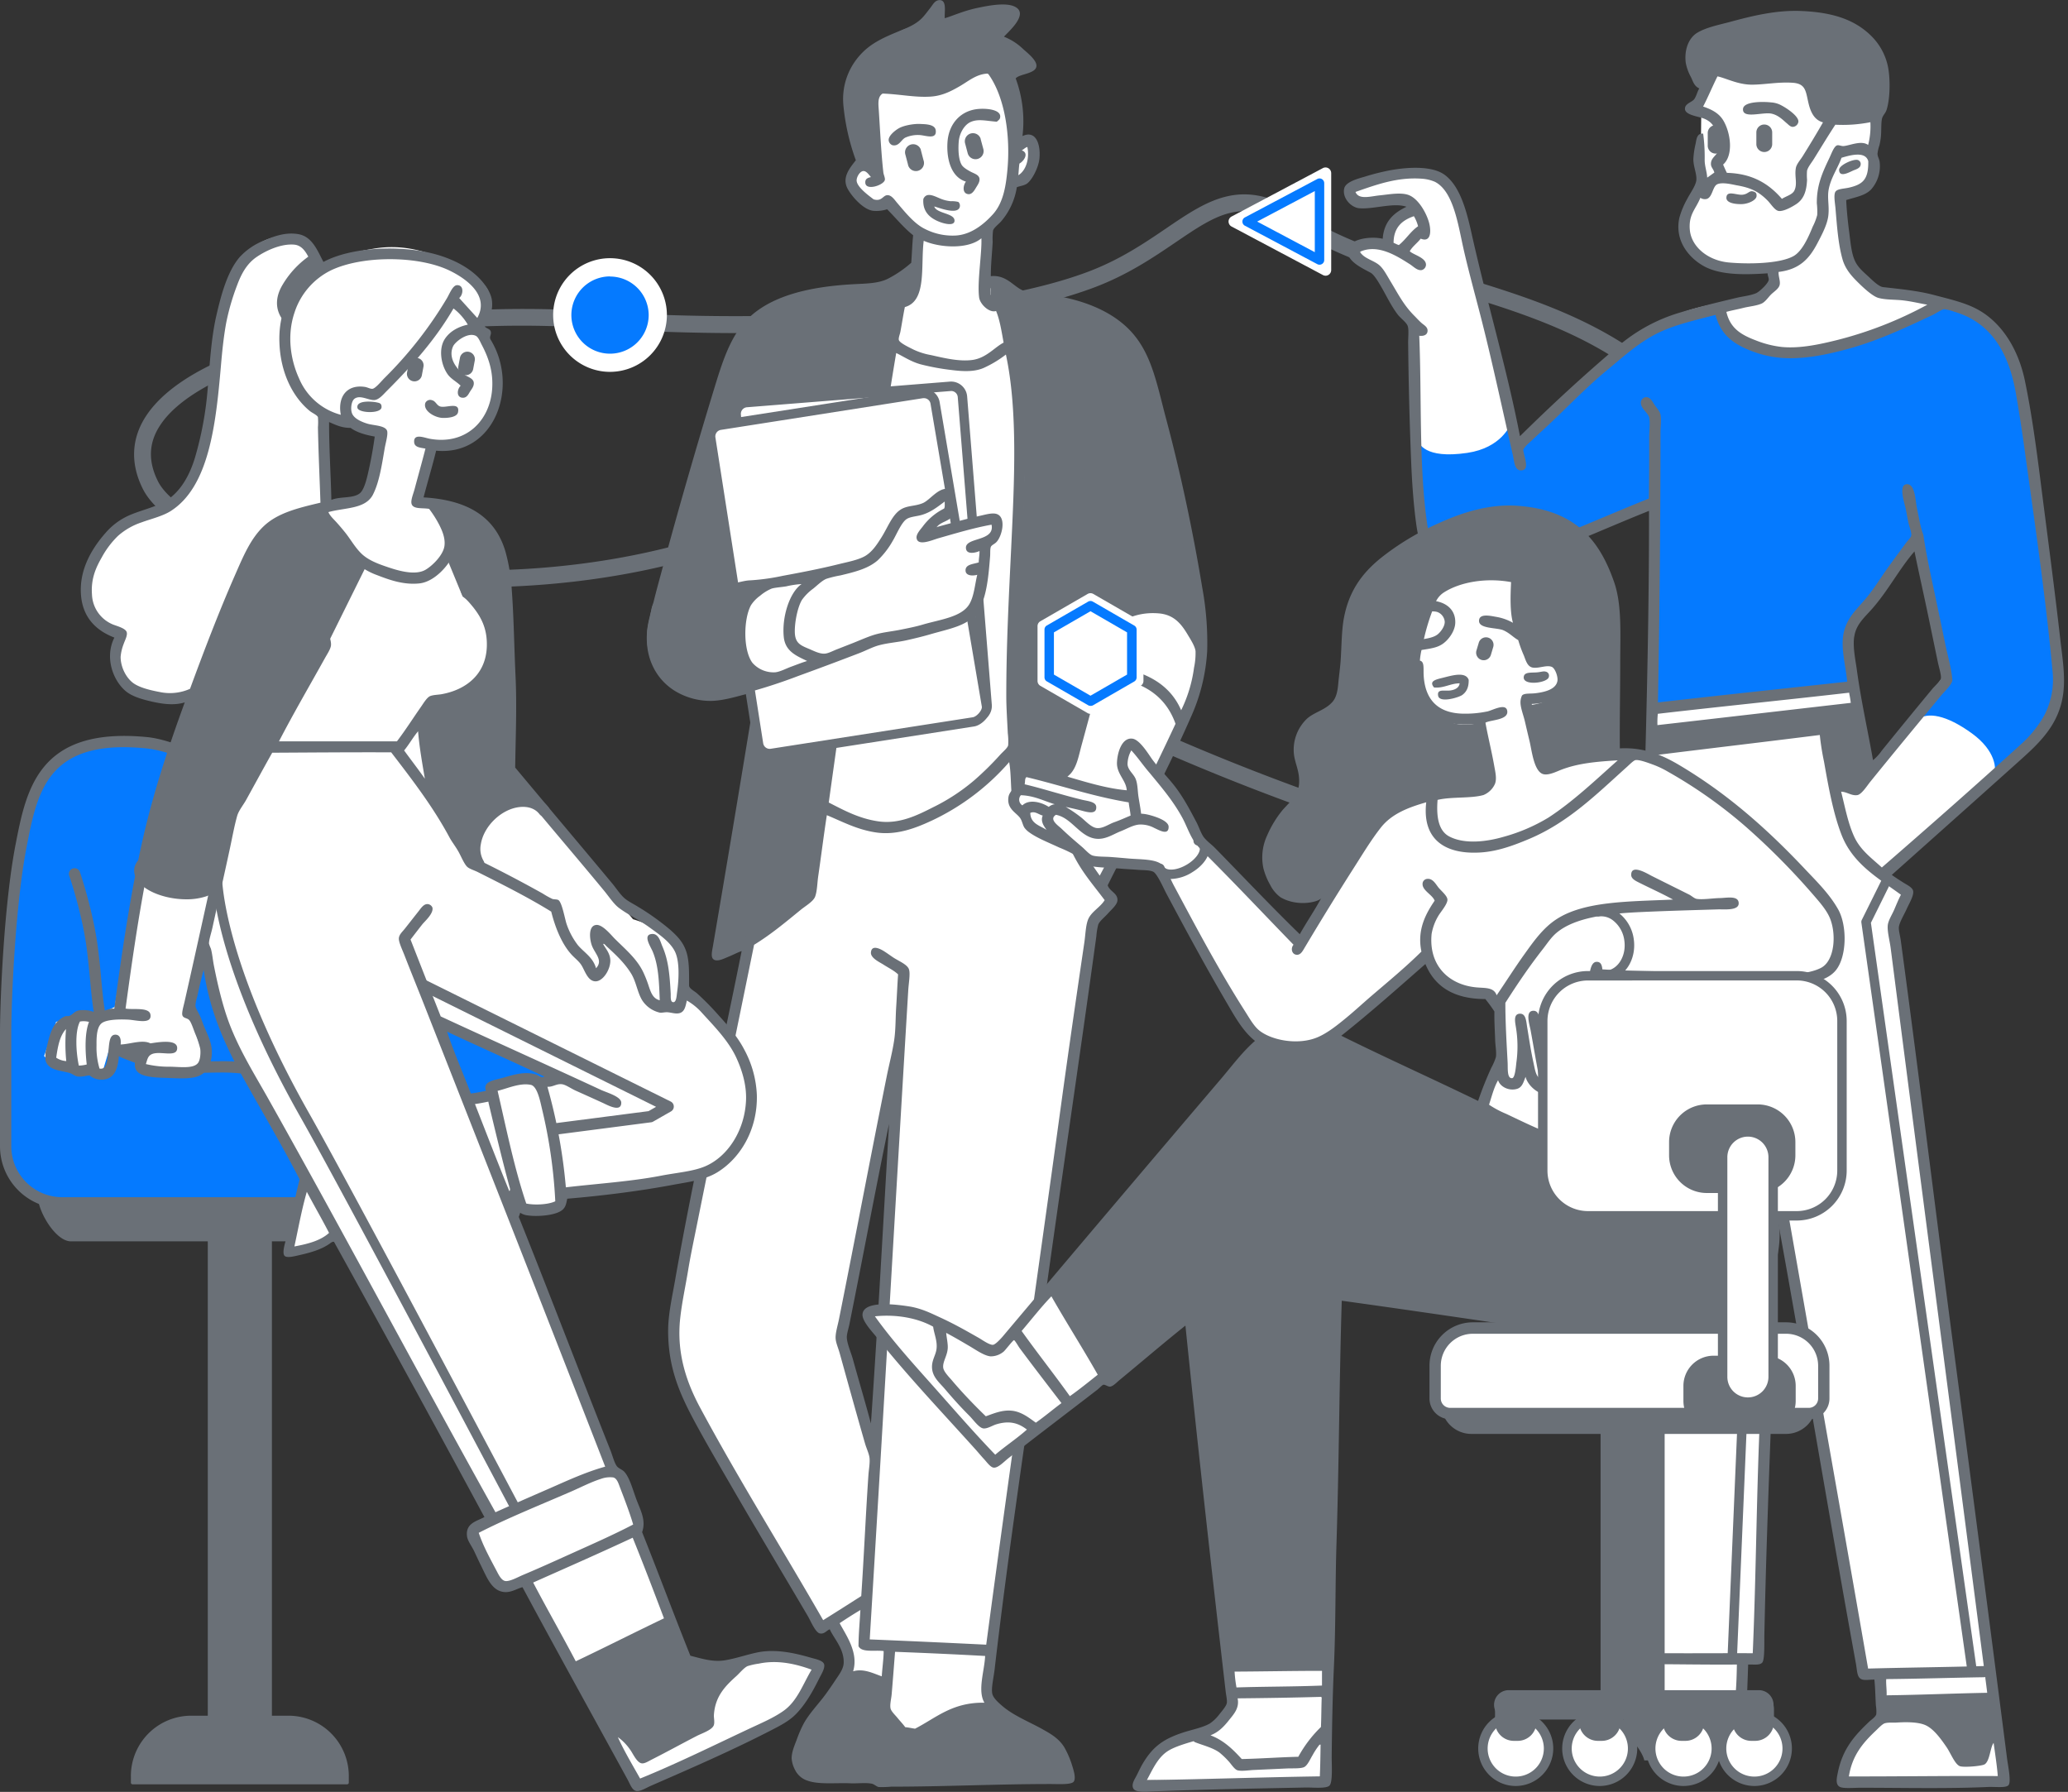 <svg width="404" height="350" fill="none" xmlns="http://www.w3.org/2000/svg"><rect width="100%" height="100%" fill="#333333" stroke="none"/><g clip-path="url(#clip0_367_10425)"><path fill-rule="evenodd" clip-rule="evenodd" d="M53.117 239.443v98.851a3.535 3.535 0 01-3.538 3.535H44.13a3.533 3.533 0 01-3.268-2.182 3.537 3.537 0 01-.27-1.353v-98.851a3.54 3.54 0 013.538-3.535h5.449a3.541 3.541 0 013.538 3.535z" fill="#6A7077"/><path fill-rule="evenodd" clip-rule="evenodd" d="M68.141 346.906v1.292a.333.333 0 01-.33.329H25.903a.337.337 0 01-.334-.329v-1.292c0-3.125 1.243-6.123 3.454-8.333a11.795 11.795 0 018.338-3.451h18.994a11.793 11.793 0 018.335 3.453 11.782 11.782 0 013.452 8.331zM7.37 233.561c0 3.005 3.469 8.907 6.48 8.907h82.33c3.013 0 5.749-4.503 5.749-7.508s-2.736-3.388-5.748-3.388H13.846c-3.012 0-6.476-1.021-6.476 1.989z" fill="#6A7077"/><path fill-rule="evenodd" clip-rule="evenodd" d="M107.746 201.604v22.308a11.04 11.04 0 01-11.05 11.043H12.15a11.05 11.05 0 01-7.811-3.235 11.038 11.038 0 01-3.234-7.808v-22.308c0-6.094.767-24.846 3.017-36.435 2.25-11.588 4.913-22.023 24.527-20.093 19.613 1.93 79.097 50.434 79.097 56.528z" fill="#057AFF"/><path d="M96.696 236.055H12.15a12.167 12.167 0 01-8.587-3.561A12.154 12.154 0 010 223.912v-22.308c0-5.607.722-24.709 3.041-36.646 2.098-10.803 4.476-23.054 25.716-20.982 19.775 1.964 80.085 50.754 80.085 57.628v22.308a12.17 12.17 0 01-12.146 12.143zm-72.504-90.11c-15.23 0-17.048 9.468-18.984 19.436-2.29 11.784-3.002 30.675-3.002 36.223v22.308a9.956 9.956 0 009.944 9.934h84.546a9.945 9.945 0 009.945-9.934v-22.303c-.359-5.053-57.843-53.439-78.12-55.433a46.31 46.31 0 00-4.329-.231z" fill="#6A7077"/><path d="M48.031 209.77a.933.933 0 01-.167 0 35.146 35.146 0 00-5.188-.27h-.418c-8.19.142-10.657.187-18.007-2.715-5.404-2.131-5.93-7.685-6.657-15.375a188.094 188.094 0 00-.634-6.01c-.845-6.747-3.385-14.279-3.44-14.353a1.1 1.1 0 01.318-1.186 1.106 1.106 0 011.776.474c.108.314 2.638 7.817 3.513 14.79.275 2.18.491 4.208.643 6.079.703 7.415 1.126 11.893 5.272 13.528 6.938 2.74 8.903 2.711 17.152 2.558h.418c1.859-.049 3.718.05 5.561.295a1.103 1.103 0 01.577 1.896 1.105 1.105 0 01-.743.299l.024-.01zm241.439-43.432c-8.584 0-16.735-2.352-25.903-5.465a455.714 455.714 0 01-50.335-20.398l-1.219-.574c-10.696-5.033-20.144-11.977-28.496-18.105-14.529-10.655-27.082-19.857-40.352-15.178-47.132 16.632-107.137 5.024-115.258-11.121-2.491-4.95-2.26-9.905.677-14.32 10.47-15.752 52.542-22.744 87.155-20.382 39.306 2.666 77.285-.358 96.79-7.704 6.259-2.352 11.025-5.593 15.231-8.446 8.352-5.677 14.941-10.16 26.241-2.946 8.687 5.539 18.887 8.612 29.686 11.863 16.749 5.048 34.068 10.268 47.191 25.323 11.487 13.174 16.847 28.215 15.088 42.347-1.557 12.516-8.509 23.383-20.105 31.426-14.587 10.11-25.818 13.68-36.391 13.68zM150.5 102.012c11.625 0 22.601 8.053 34.938 17.103 8.632 6.335 17.555 12.88 27.961 17.776l1.223.579a452.676 452.676 0 0050.011 20.255c19.506 6.619 34.172 9.649 59.357-7.812 10.809-7.488 17.264-17.559 18.704-29.118 1.641-13.185-3.439-27.307-14.297-39.774-12.499-14.334-29.352-19.416-45.654-24.321-11.025-3.325-21.436-6.462-30.506-12.247-9.462-6.03-14.41-2.666-22.6 2.902-4.353 2.947-9.291 6.315-15.919 8.81-20.242 7.61-57.867 10.645-98.205 7.905-37.767-2.558-75.535 5.917-84.172 18.915-2.305 3.437-2.457 7.061-.492 11.004 6.673 13.258 63.557 26.275 111.166 9.487a25.207 25.207 0 018.485-1.449v-.015z" fill="#6A7077"/><path fill-rule="evenodd" clip-rule="evenodd" d="M397.815 100.137c-2.869-26.177-4.25-31.088-9.06-36.872-4.81-5.784-21.357-5.892-21.357-5.892s-4.594-4.002-6.186-6.256c-1.592-2.254-.629-12.585-.629-12.585s3.547.191 5.267-4.272a6.414 6.414 0 000-4.71l.152-6.624a4.423 4.423 0 001.322-1.104c.442-.624.874-3.536-.442-9.497-1.317-5.961-7.139-8.078-12.519-9.33-5.38-1.252-21.844 3.222-23.49 4.783-1.965 1.851-.408 9.212 2.516 8.839l-1.528 3.962.491 1.704-.138 12.65s-3.886 11.485-2.54 13.827c3.169 5.45 16.941 3.756 16.941 3.756l.771 2.136-2.505 3.015s-10.672 1.473-15.389 3.094c-4.716 1.62-13.575 8.612-13.575 8.612l-19.451 17.648-8.554-33.4s-.982-11.52-3.93-17.005c-2.948-5.484-18.592-.589-19.162-.28-2.28 1.164-.137 2.51.447 3.531.585 1.022 9.787-1.473 10.603.732a9.89 9.89 0 00-4.717 6.05 1.872 1.872 0 01-1.601.82c-.983-.114-4.29.49-5.036.981-.747.491-.457 1.822 1.375 2.814 4.299 2.332 3.665 4.464 5.621 7.125 1.955 2.661 5.267 4.64 5.267 4.64s-1.037 14.525 0 27.45c.526 6.648 2.697 14.352 3.547 16.341 2.506 5.863 11.856 3.756 11.856 3.756l31.105-13.086-.491 26.57-3.72 198.869 2.649.879s-.693 5.706-.811 7.287a3.196 3.196 0 01-.983 1.566c.192.074.369.153.546.231.85.035 1.695.054 2.54.04 5.684-.094 11.246-.403 16.882.221l.491-9.708 2.874.731 3.827-95.319 16.646 97.382 3.607.368.221 7.655a28.373 28.373 0 01-3.651 4.857c-4.137 4.34-3.64 8.838-3.64 8.838l31.67-.442-22.041-167.001 2.457-5.814-4.643-3.756s23.003-20.005 29.754-27.306c6.751-7.302 3.444-15.399.344-43.501zm-32.275 50.272s-6.966-23.177-3.758-27.822 12.224-16.204 12.224-16.204l5.596 25.833-14.062 18.193z" fill="#fff"/><path fill-rule="evenodd" clip-rule="evenodd" d="M367.403 332.524l-.074 3.241s5.405-.162 8.986.491c3.582.653 6.849 7.655 6.849 7.655l3.607-.589 3.684-7.577-1.105-4.272-21.947 1.051zm-48.091-.884l-2.8 5.519s1.208 1.282 2.874 3.389c1.665 2.106 1.842 3.309 1.842 3.309l11.34-.147s1.788-1.871 2.727-3.089c.938-1.217 4.048-2.946 4.048-2.946l.649-5.077-20.68-.958z" fill="#6A7077"/><path fill-rule="evenodd" clip-rule="evenodd" d="M361.635 121.512c-1.528 2.293-.069 12.442-.069 12.442l-39.261 4.636.658-40.697s-27.558 11.294-34.755 13.022c-7.198 1.728-10.181-5.529-10.809-8.76-.629-3.231-1.258-16.985-.674-16.283.585.702 1.45 3.825 9.92 2.588 6.653-.982 8.353-5.43 8.353-5.43l1.12 4.183s9.63-9.502 18.179-17.152c8.549-7.65 21.062-10.081 21.062-10.081s1.312 2.42 2.506 4.34c1.194 1.92 7.64 5.736 16.572 4.125 8.932-1.61 24.301-9.33 24.301-9.33s8.308 1.243 12.745 6.256c4.436 5.014 10.588 53.577 11.045 64.994.456 11.416-13.895 22.347-13.114 21.119.781-1.227.383-4.91-4.146-8.205-5.14-3.742-8.741-4.188-10.603-2.774-1.862 1.414 6.107-8.613 6.107-8.613l-6.628-27.527s-10.976 14.858-12.509 17.147z" fill="#057AFF"/><path fill-rule="evenodd" clip-rule="evenodd" d="M359.154 154.377s.417 4.522 1.031 6.408a22.766 22.766 0 007.144 10.522l4.712 3.438-2.501 6.26 19.117 145.18-24.836.648-17.628-95.315-2.948 92.673-25.996-1.036 5.213-185.267 38.78-4.022 3.581 16.17-5.669 4.341z" fill="#fff"/><path fill-rule="evenodd" clip-rule="evenodd" d="M323.184 138.791l-.369 3.388 39.915-4.345-.732-3.438-38.814 4.395zM365.54 29.462c.413-.908.811-6.624.811-6.624l-8.996 1.223-5.154 9.437a16.156 16.156 0 00-.884 3.53c-.349 2.27-3.243 3.094-3.243 3.094s-2.457-2.013-3.901-3.24c-1.445-1.228-4.23-1.282-7.955-1.915-3.724-.634-3.095 2.872-3.095 2.872l-1.248-1.105s-2.142 5.225-2.874 7.803c-.732 2.578 1.4 4.449 4.122 6.33 2.722 1.88 12.013 2.455 17.014-.074 5.002-2.53 6.186-8.76 6.186-8.76l.074-5.667 3.316-7.14s5.405 1.13 5.827.236z" fill="#fff"/><path fill-rule="evenodd" clip-rule="evenodd" d="M361.767 4.714c-7.6-4.527-27.145 1.507-30.127 2.651-2.983 1.145-1.543 3.04-1.548 4.42-.005 1.38 3.022 5.293 3.022 5.293l1.695-3.604a28.215 28.215 0 006.996 1.964c3.837.54 8.382-.206 10.318.442s1.754 3.368 2.574 5.961c.821 2.593 6.044 2.092 9.576 1.547 3.533-.545 2.491-1.63 2.948-4.198.457-2.569 2.147-9.944-5.454-14.476z" fill="#6A7077"/><path fill-rule="evenodd" clip-rule="evenodd" d="M263.258 48.848c-.172 2.18 2.84 3.516 4.496 4.42.693.377 1.523 1.801 2.059 2.725 1.076 1.836 1.935 3.727 3.242 5.445.551.722 1.769 1.576 1.966 2.284.235.78.058 2.12.073 3.31.079 7.722.274 15.424.585 23.107.172 4.272.491 8.687 1.032 12.512.594 4.071 1.768 6.874 5.006 8.465 3.331 1.635 7.984 1.37 11.418.221 10.269-3.437 19.216-7.626 29.013-11.554.039 38.011-1.759 75.129-2.506 112.894-.275 13.936-.732 27.989-1.179 42.096-.437 13.99-.536 27.99-1.101 42.171-.27 6.722-.55 13.891-.589 21.05 0 1.866-.6 5.863.147 6.698.413.462 1.228.373 2.206.368-.462 2.239.044 4.65-.81 6.477a16.24 16.24 0 01-.831 1.571h2.408c.11-.283.306-.525.56-.692.26-.088.525.059.81.074 5.262.319 12.333 0 17.747.294v.324h2.206c.108-2.548.206-5.16.3-7.974 1.169-.049 2.338.191 2.795-.442.457-.633.344-4.036.369-5.225.53-26.815 1.965-54.505 2.653-80.957 5.139 28.259 10.003 57.741 15.231 86.423.191 1.026.206 2.087.589 2.646.565.83 1.617.491 3.022.491.182 1.832.182 3.197.295 5.078.094.559.118 1.128.073 1.694-.127.515-1.017 1.1-1.326 1.399-2.835 2.686-5.238 5.279-6.186 10.007-.187.933-.55 2.348.442 2.799.752.339 2.702.148 4.049.148 7.9 0 16.763.216 24.816-.148 1.474-.068 3.577.236 4.049-.368.55-.697-.099-3.717-.295-5.225-3.336-26.024-6.81-52.629-10.234-78.531-3.548-26.83-6.879-54.23-10.529-81.246-.128-.924-.423-1.916-.369-2.578.074-.884 1.076-2.544 1.474-3.438.442-1.021 1.474-2.676 1.322-3.609-.113-.746-1.361-1.286-1.965-1.689-.87-.555-1.656-1.061-2.211-1.473 8.17-7.292 16.169-14.412 24.3-21.709 4.083-3.668 8.412-7.331 9.203-13.837.417-3.398-.187-6.943-.585-10.449-1.169-10.312-2.525-20.368-3.832-30.69-.86-6.796-1.779-13.572-3.091-19.872-1.272-6.089-4.461-11.25-9.133-13.837-2.536-1.405-5.552-2.058-8.613-2.873-3.061-.815-6.535-1.164-9.944-1.542-.865-.098-2.103-1.35-2.87-2.062-1.027-.948-1.994-1.748-2.579-2.947-.757-1.551-.914-3.712-1.179-5.745-.266-2.032-.492-4.198-.585-6.25 1.921-.6 3.69-.865 4.859-2.063a6.874 6.874 0 001.69-5.224c-.044-.717-.417-1.105-.437-1.768a7.697 7.697 0 01.369-1.62 12.46 12.46 0 00.289-1.616c.123-1.208.025-2.774.222-3.61.162-.662.668-1.03.884-1.693.712-2.151.757-6.04.295-8.387a11.757 11.757 0 00-3.238-6.035c-3.179-3.177-7.463-4.645-13.624-4.91-5.071-.236-10.013 1.04-14.288 2.204-2.167.555-4.451 1.046-6.097 2.028-1.646.982-2.575 3.207-2.28 5.814a9.166 9.166 0 001.027 2.868c.413.869.624 1.753 1.621 2.21-.447.766-.491 1.34-.958 2.062-.427.638-1.852.864-1.837 1.91 0 1.257 2.658 1.473 3.827 1.964 1.553.683 2.049 1.65 2.506 3.437.254.782.355 1.606.295 2.426-.182 1.183-1.474 1.596-1.548 2.799-.064.815.452 1.016.663 1.836-.442.3-1.081.786-1.4.983-.054-1.164-.491-2.235-.491-3.438a34.251 34.251 0 00-.295-5.15c-1.253-.133-1.312 1.178-1.474 1.963-.24.991-.388 2.002-.442 3.02 0 1.473.673 2.8.589 4.046-.068 1.09-1.292 2.72-1.764 3.683a16.53 16.53 0 00-1.547 3.678c-1.012 4.493 1.857 7.827 4.638 9.418 3.144 1.802 7.748 1.812 12.592 1.473 0 .491.251.909.221 1.252-.068.717-1.852 2.387-2.505 2.647-1.13.462-2.55.6-3.754.884-3.724.889-7.561 1.802-11.045 2.873a32.713 32.713 0 00-12.003 6.476c-6.878 5.824-13.039 11.52-19.294 17.678-2.569-13.278-6.569-26.58-9.517-39.882-.982-4.36-2.25-9.03-5.227-11.186-2.373-1.719-6.918-1.537-10.529-.884a44.2 44.2 0 00-5.007 1.252c-1.007.31-3.729.933-4.048 2.284-.457 1.895 1.356 3.77 2.948 3.898 2.84.231 6.687-1.168 9.207-.29-2.324 1.12-4.392 2.736-4.643 6.252-2.388-.58-6.687.049-6.864 2.21zm12.961-6.619c.364.612.637 1.274.811 1.964-1.474 1.017-2.378 2.578-3.754 3.678-.373-.118-.683-.3-1.031-.442.019-3.03 1.695-4.42 3.974-5.2zm56.502-21.419c.983-1.9 1.833-3.958 2.8-5.892 1.632.329 3.965 1.615 6.702 1.62 2.535 0 5.203-.57 8.023-.368 2.486.181 2.516 1.605 3.022 3.83.427 1.885 1.154 3.437 2.869 3.899-1.272 2.234-2.604 4.419-3.975 6.624-.491.766-1.193 1.546-1.326 2.283-.3 1.66.363 3.064-.295 4.42-.398.814-1.656 1.1-2.427 1.62-2.457-2.833-5.611-4.945-10.755-5.082-.26-.521-.491-1.056-.737-1.616 2.059-1.797 1.518-6.197 0-8.686-.904-1.459-2.393-2.131-3.921-2.657l.02.005zm31.346 1.026c-2.054.33-6.156.86-7.66-.147-1.272-.85-1.1-3.928-1.911-5.446-2.004-3.776-8.283-1.561-12.813-1.91-2.01-.157-3.39-.928-5.302-1.473-.221-.673-.363-1.159-1.105-1.178-1.474-.035-1.651 2.73-2.432 3.604-1.165-1.655-2.137-5.475-.369-6.914.885-.722 2.909-1.115 4.422-1.547 4.702-1.35 9.561-2.848 15.319-2.578 7.075.334 13.915 3.192 14.657 10.229a20.14 20.14 0 010 3.609c-.059.751-.04 2.573-.59 3.162-.359.383-1.386.462-2.216.59zm.884 6.477c-1.351-.982-3.64.162-4.864.221-.412 0-.835-.23-1.174-.147-.609.157-1.11 1.586-1.474 2.357-1.302 2.745-2.555 5.327-2.506 8.976.087.758.112 1.521.074 2.283-.21.791-.506 1.557-.884 2.283-.85 2.092-2.069 4.803-3.754 5.74-2.697 1.503-8.809 1.592-12.592 1.248-4.132-.373-7.37-3.084-7.655-6.384-.265-3.03 1.184-4.046 2.058-6.255a1.561 1.561 0 001.253.22c1.13-.348 1.125-2.455 2.064-2.872 1.037-.457 3.061.088 3.827.221 2.811.491 4.29 1.267 5.965 2.946.683.683 1.425 1.964 2.211 2.063.914.112 2.506-.747 3.385-1.326 1.518-.982 2.049-2.598 2.137-4.783a10.647 10.647 0 010-1.768c.162-.697.86-1.527 1.327-2.278 1.474-2.372 2.707-4.42 4.196-6.698 2.294.12 4.595-.044 6.849-.49a14.655 14.655 0 01-.438 4.443h-.005zm11.561 31.205a75.45 75.45 0 01-17.687 6.919c-3.218.8-7.228 1.694-10.809 1.326a19.544 19.544 0 01-4.938-1.252c-2.977-1.125-5.07-2.387-5.817-5.593 1.041-.295 2.216-.491 3.439-.81 1.101-.26 2.457-.378 3.439-.81.713-.315 1.278-1.204 1.843-1.768.565-.565 1.542-1.135 1.695-1.91.152-.776-.256-1.572-.221-2.505 4.082-.49 5.989-2.553 7.581-5.593.864-1.645 1.926-3.633 2.137-5.372.231-1.88-.241-3.49.074-5.15.447-2.353 1.758-4.086 2.505-6.183 1.656-.49 4.658-1.37 5.228.663.054 3.482-.983 4.513-3.685 5.151-1.076.255-2.324.221-2.722.81-.398.59-.088 2.23 0 3.236.305 3.595.531 6.875 1.327 9.791.491 1.871 1.577 3.197 2.869 4.489.943.942 2.948 2.892 4.201 3.236 1.474.402 3.228.3 4.859.49 1.631.192 3.198.58 4.687.835h-.005zm11.34 268.258c.128.947.25 1.91.368 2.872-6.603.123-13.044.408-19.652.491.044-1.08-.153-2.298-.074-3.167 6.471-.059 12.774-.265 19.22-.368-.005-.147.197.054.143.172h-.005zm-.295 11.259c-.442 1.257-.757 2.455-1.179 3.609-.801.128-1.764.098-2.575.221-2.343-3.589-4.22-7.905-9.502-8.539-1.714-.206-3.714-.049-5.522-.074-.167-.152-.025-.608-.074-.883 6.559-.187 13.167-.329 19.653-.59a.21.21 0 01.147.221c.762 2.529-.275 4.14-.943 6.035h-.005zm-19.368-2.426c.688-.211 1.626-.103 2.359-.147 1.965-.128 4.078-.098 5.448.442 1.71.668 3.184 2.769 4.27 4.341.825 1.193 1.66 3.437 2.653 3.751.816.251 4.215-.029 4.785-.368 1.042-.619 1.096-3.364 1.769-4.193.285 2.091.663 4.488.811 6.476-9.777-.054-19.358.089-29.091.074.643-4.061 2.682-6.482 5.159-8.839.55-.51 1.346-1.384 1.842-1.537h-.005zm-47.358-6.329c.197-1.743.339-3.54.59-5.225 5.984 0 11.855.123 17.893.074-.029 1.856-.083 3.693-.221 5.446-6.141-.03-12.101-.256-18.262-.295zm2.801-182.812c10.612-1.316 21.283-2.573 31.881-3.904.184 1.753.46 3.495.826 5.22.879 4.993 1.798 10.061 3.39 14.2 2.225 5.795 7.207 8.53 11.634 11.785-.491.933-.879 1.91-1.326 2.946-.413.958-1.18 2.107-1.253 3.089-.094 1.223.393 2.946.589 4.488 5.989 46.648 12.214 93.915 18.179 140.132-7.488.216-15.123.289-22.601.491-4.515-26.025-9.207-52.3-13.845-78.826-4.279-24.464-8.809-49.295-12.961-73.886-.285-1.699-.388-3.55-.884-4.911-.256-.717-1.007-1.414-1.543-2.057s-1.061-1.616-2.285-1.252c-1.474 1.355 1.381 3.192 1.769 4.267.388 1.075.432 2.391.663 3.683 3.14 17.888 6.388 35.708 9.424 53.65.162.604.285 1.217.368 1.837-.052.42-.126.838-.221 1.252-.157 1.473-.098 3.005-.147 4.488-.491 13.783-.747 27.665-1.4 41.365-.752 15.757-.791 31.632-1.474 47.394-7.861-.029-15.836.074-23.584-.073 1.599-58.47 3.204-116.929 4.815-175.378h-.014zm37.639-11.942c.132.581.23 1.17.295 1.762-12.592 1.444-25.165 2.917-37.772 4.346a15.99 15.99 0 01.073-2.21c12.382-1.433 24.94-2.695 37.341-4.119.078.029.073.137.063.221zm.983-11.186c.329-2.377 2.044-3.781 3.439-5.377 3.12-3.506 5.37-7.881 8.318-11.259.816 4.031 1.745 8.072 2.653 12.438.639 3.064 1.283 6.172 1.912 9.201.206.983.702 2.574.594 3.163-.093.491-1.179 1.473-1.621 1.988-3.439 4.15-6.672 8.107-9.944 12.144a8.956 8.956 0 01-1.695 1.841c-1.018-5.804-2.339-11.593-3.165-17.677-.26-1.9-.805-4.346-.515-6.443l.024-.019zm0 28.701a17.477 17.477 0 00-3.017-.737c-.609-2.921-1.061-6.005-1.621-8.981 1.626-.211 3.248-.432 4.913-.584.555 3.157 2.678 8.333-.299 10.321l.024-.019zm-96.49-103.898c3.474-1.523 7.154.869 9.718 2.5.732.49 1.44 1.266 2.285 1.104a1.115 1.115 0 00.811-1.031c0-1.43-2.501-1.94-3.169-2.647.565-.982 1.474-1.586 2.137-2.455 2.078.85 2.054-1.6 1.621-3.162-.521-1.871-2.009-4.508-3.832-5.299-1.538-.672-4.088-.157-5.744 0-1.754.162-4.171.948-4.785-.663 4.103-1.428 8.195-2.946 13.035-2.578a7.71 7.71 0 012.456.59c3.636 1.817 4.545 8.347 5.596 13.027 1.013 4.527 2.56 10.051 3.68 14.5 2.079 8.24 4.01 17.275 5.965 25.829.29 1.262.324 2.985 1.548 3.02 1.965.053.565-2.78.491-4.047.447-.795 1.214-1.365 1.842-1.964.629-.599 1.366-1.276 2.059-1.915 4.196-3.84 8.058-8.018 12.445-11.627 2.948-2.421 5.65-4.945 9.134-6.846 3.483-1.9 7.522-2.779 12.076-3.972 1.081 3.973 3.489 5.672 7.07 7.066a20.734 20.734 0 005.651 1.32c4.087.34 8.386-.49 12.15-1.472 6.539-1.675 11.865-4.243 17.451-6.845.796-.373 1.858-1.14 2.354-1.179a8.883 8.883 0 011.965.491c7.37 2.136 10.731 8.245 12.077 16.116a386.68 386.68 0 011.4 8.839c2.088 15.266 4.333 30.11 5.744 45.406.29 2.919-.273 5.86-1.622 8.465a22.11 22.11 0 01-4.564 5.667c-9.021 8.19-17.933 16.042-27.175 24.06-1.965-1.792-4.171-3.373-5.375-5.961-1.204-2.588-1.779-5.637-2.574-8.838 1.105 0 1.999.839 3.164.663.83-.128 1.926-1.866 2.505-2.578 4.742-5.854 9.129-11.152 13.846-16.853.614-.751 2.274-2.288 2.206-3.093-.187-2.303-.914-4.695-1.401-7.066a1013.47 1013.47 0 00-1.474-7.061c-.982-4.724-2.088-9.453-2.795-14.206-.531-1.341-.806-3.113-1.253-5.225-.295-1.414-.344-4.552-1.838-4.64-1.886-.108-.614 3.54-.368 4.714.162.776.334 1.758.516 2.647.157.8.668 2.013.589 2.651-.054.403-.717 1.012-1.105 1.547-1.169 1.606-2.373 3.221-3.39 4.635-1.523 2.122-2.776 4.233-4.491 6.256-1.714 2.023-3.537 3.604-4.196 6.477-.683 2.946.384 6.516.664 9.639-12.337 1.341-24.699 2.647-36.967 4.051.304-16.587.491-35.467.491-52.624 0-1.218.197-2.563 0-3.604-.118-.658-.737-1.257-1.174-1.915-.437-.658-.821-1.542-1.695-1.474a1.085 1.085 0 00-.958.958c-.108 1.237 1.425 2.087 1.621 3.02.221 1.056 0 2.592 0 3.972 0 3.904 0 8.348-.074 11.849-9.02 3.629-17.82 7.621-27.248 10.965-2.948 1.051-6.643 2.406-10.676 1.326-3.548-.948-4.796-3.384-5.375-7.366-1.641-11.294-1.042-24.527-1.548-36.724.693.093 1.543-.06 1.621-.884.079-.825-.668-1.164-1.179-1.616-.511-.451-.982-.982-1.4-1.4-2.093-2.096-3.11-4.173-4.638-6.697-.786-1.296-1.435-2.607-2.358-3.314-.924-.707-2.256-1.08-3.091-1.837-.162-.162-.604-.555-.452-.692z" fill="#6A7077"/><path fill-rule="evenodd" clip-rule="evenodd" d="M345.957 20c-1.312-.148-5.405-.275-5.449 1.326-.083 1.964 3.931.49 5.596.879 1.342.3 2.177 1.217 3.091 1.988.167.138.579.59 1.031.59a1.167 1.167 0 001.106-1.032c.049-1.193-2.865-3.044-3.901-3.437a4.919 4.919 0 00-1.474-.314zm17.009 11.26c-.791-.305-3.695.981-3.68 1.91.025 1.56 1.857.544 2.722.147.432-.197 1.376-.408 1.474-1.1a.816.816 0 00-.516-.958zm-20.321 6.181c-.924-.353-1.022.457-2.211.59-1.189.132-3.12-.943-3.169.589-.03 1.095 1.931 1.282 3.022 1.247 1.277-.034 2.81-.776 2.869-1.542.054-.614-.216-.77-.511-.884z" fill="#6A7077"/><path d="M385.292 327.432a.919.919 0 01-.909-.796L363.635 180.21a.892.892 0 01.088-.54l3.901-7.857a.918.918 0 01.89-.53.92.92 0 01.818.634.908.908 0 01-.062.711l-3.773 7.621 20.709 146.137a.93.93 0 01-.781 1.041l-.133.005zm-46.882-2.745a.937.937 0 01-.923-.982l4.79-113.051a.913.913 0 01.297-.638.925.925 0 011.01-.156.916.916 0 01.476.518c.041.114.06.234.055.355l-4.786 113.056a.924.924 0 01-.919.898z" fill="#6A7077"/><path fill-rule="evenodd" clip-rule="evenodd" d="M363.035 141.963l-6.388 1.179 1.917 9.639 4.195.884 2.354-3.236-2.078-8.466zM336.71 26.089v2.278a1.55 1.55 0 01-1.545 1.634 1.553 1.553 0 01-1.125-.484 1.552 1.552 0 01-.42-1.15V26.09a1.548 1.548 0 113.09 0zm9.502-.221v2.278a1.547 1.547 0 01-3.095 0v-2.278a1.547 1.547 0 013.095 0z" fill="#6A7077"/><path fill-rule="evenodd" clip-rule="evenodd" d="M131.707 133.738c5.606 3.541 17.305.074 17.305.074l-9.06 51.966 6.701-1.915s-8.426 41.714-11.708 56.086c-3.282 14.373-6.387 23.226 7.218 46.595l18.178 31.205 2.428-1.174s4.156 6.791 2.874 9.418c-1.283 2.627-6.324 8.034-8.028 11.707-1.705 3.673-2.3 6.56-1.032 8.166 1.267 1.605 15.024.982 15.024.982l.516.952 36.751-1.399s-.388-5.004-4.791-7.135c-4.402-2.131-9.826-5.662-10.317-6.703-.492-1.041-1.361-1.708-1.032-4.856.329-3.147 21.014-148.185 21.014-148.185l3.537-3.977-1.621-3.437s20.866-34.157 19.294-52.05c-1.307-14.883-10.318-53.238-17.688-57.412-7.369-4.174-17.687-4.91-17.687-4.91s-1.847-3.06-3.611-3.02l-3.312.074.516-9.939s2.683-3.339 3.351-4.586a47.599 47.599 0 001.764-4.636s3.223-.854 3.537-4.124c.315-3.27-.432-4.783-.958-4.636-.525.148-1.769 1.474-1.769 1.474s.565-3.929.222-6.482c-.344-2.553-1.843-7.287-1.843-7.287l3.98-1.964a10.381 10.381 0 00-2.727-2.725 34.077 34.077 0 00-4.422-2.647l3.69-5.033a9.457 9.457 0 00-5.596-.59c-2.909.688-8.986 2.873-8.986 2.873l-.295-3.972a13.91 13.91 0 01-5.896 5.813c-4.009 1.94-10.544 3.497-11.192 9.934-.649 6.438 2.206 15.826 2.206 15.826s-2.457 1.675-2.059 3.315c.398 1.64 2.619 4.625 4.049 4.782 1.429.157 3.169-.81 3.169-.81a22.527 22.527 0 003.016 3.752c.952.89 2.049 1.613 3.243 2.136l-.82 5.96a10.742 10.742 0 01-4.86 3.83c-3.385 1.39-9.723 1.769-9.723 1.769s-16.086-.639-20.768 9.933c-4.682 10.572-12.42 41.827-14.435 48.637-2.014 6.811-2.957 14.805 2.653 18.345zm77.476-7.581l1.396-13.617 4.127 15.164-2.285 8.465-3.238-10.012zm-44.557 134.917l10.381-50.577-4.343 71.544-6.038-20.967z" fill="#fff"/><path fill-rule="evenodd" clip-rule="evenodd" d="M191.564 27.12l.541 1.993a1.58 1.58 0 11-3.061.805l-.526-1.993a1.589 1.589 0 012.319-1.715c.356.196.624.522.747.91h-.02zm-11.677 2.156l.52 1.993a1.569 1.569 0 01-.069 1.286 1.588 1.588 0 01-1.003.807 1.582 1.582 0 01-1.969-1.288l-.525-1.993a1.584 1.584 0 011.149-1.86 1.588 1.588 0 011.916 1.055h-.019zm-29.052 114.362c-3.125-.325-2.801-2.5-2.801-2.5l-8.038 45.946a47.76 47.76 0 009.797-4.488 45.946 45.946 0 008.986-7.581l4.638-32.124s-9.472 1.076-12.582.747zm58.609-15.164l1.696-17.22 3.021 12.978s5.228-4.292 10.676-4.783c5.449-.491 10.166 6.256 10.166 6.256s-.364-2.882-.442-6.329c-.079-3.448-5.277-30.936-10.092-45.932-4.815-14.996-18.066-14.28-21.648-14.942-3.581-.663-3.63-1.193-5.674-2.279a12.41 12.41 0 00-3.68-1.325l.074 4.12 1.768.22a29.904 29.904 0 012.796 8.392c.982 5.17 2.948 20.584 1.4 37.245-1.548 16.661-1.041 39.322-.589 45.175.452 5.854.982 8.967 1.989 8.687 1.008-.28 8.318-9.492 8.318-9.492l3.027-11.569-2.806-9.202zM173.362 56.12c-.89.491-7.154 1.37-15.025 2.063a17.13 17.13 0 00-9.243 3.48 17.109 17.109 0 00-5.781 8.005c-2.084 5.784-14.823 48.185-15.836 54.687-1.012 6.501 5.96 10.596 9.129 11.264 3.169.668 13.187-2.136 13.187-2.136s-3.577-1.827-5.011-8.686a9.473 9.473 0 014.053-10.086l-3.022-.074s-2.456-31.186-2.574-33.783c-.118-2.598 3.773-1.832 10.529-2.284 6.755-.451 19.161-1.247 19.161-1.247s1.332-9.53 1.916-14.137a42.494 42.494 0 012.359-9.05s-2.958 1.503-3.842 1.984z" fill="#6A7077"/><path fill-rule="evenodd" clip-rule="evenodd" d="M206.467 151.921s-4.677 6.143-6.628 6.256c-1.95.113-1.616-9.934-1.616-9.934l-.811-1.399s-13.88 12.767-21.947 14.574c-8.068 1.807-14.219-3.928-14.219-3.928l-2.353 17.677-12.593 9.639s-13.226 63.834-14.582 72.212c-1.356 8.377 4.422 19.282 4.422 19.282l24.453 41.513 8.023-4.488 1.695-30.769-5.744-21.64 11.198-59.415-6.879 120.053 24.821 1.473 19.442-143.382 4.422-3.437-2.211-3.02a59.34 59.34 0 01-5.817-9.713 22.738 22.738 0 01-2.064-11.117l-1.012-.437z" fill="#fff"/><path fill-rule="evenodd" clip-rule="evenodd" d="M204.241 339.025c4.501 1.606 5.012 8.756 5.012 8.756l-37.488-.295s-13.02-.172-15.319-.805c-2.299-.634-.58-4.66.295-7.366.874-2.705 8.455-11.225 10.529-11.927 2.073-.702 5.896 1.031 5.896 1.031l.289 6.035 3.612 4.346 2.063.442a55.406 55.406 0 018.171-4.788 10.388 10.388 0 017.586-.368s4.854 3.334 9.354 4.939zM171.155 17.721c.536-2.077 7.729-.594 11.64-.662 3.911-.07 8.657-4.12 10.317-4.42 1.661-.3 3.096 5.593 3.096 5.593l1.474 11.265.584-.442c.444-2.973.641-5.977.59-8.981-.167-4.14-2.353-5.593-2.353-5.593l5.08-1.768a12.72 12.72 0 00-2.506-2.868 36.986 36.986 0 00-4.638-3.167l3.39-4.12s-2.294-.206-5.306-.147-8.77 2.873-8.77 2.873l-.226-3.81-2.648 2.72a38.14 38.14 0 01-3.906 1.399c-1.912.545-8.908 5.15-10.75 9.644-1.843 4.493 2.653 16.341 2.653 16.341l2.501 1.69s-.752-13.465-.222-15.547z" fill="#6A7077"/><path fill-rule="evenodd" clip-rule="evenodd" d="M188.048 77.48l4.819 60.241a2.207 2.207 0 01-2.024 2.381l-39.797 3.177a2.213 2.213 0 01-2.378-2.023l-4.829-60.235a2.198 2.198 0 012.024-2.377l39.797-3.182a2.213 2.213 0 012.388 2.019z" fill="#fff"/><path d="M150.835 144.207a3.133 3.133 0 01-3.115-2.877l-4.82-60.24a3.136 3.136 0 012.87-3.369l39.796-3.182a3.151 3.151 0 013.371 2.868l4.82 60.24a3.137 3.137 0 01-2.87 3.373l-39.796 3.177a1.993 1.993 0 01-.256.01zm34.987-67.836l-39.9 3.177a1.295 1.295 0 00-1.184 1.39l4.825 60.24a1.265 1.265 0 00.447.878c.261.22.598.328.938.3l39.797-3.177a1.299 1.299 0 001.184-1.39l-4.825-60.24a1.292 1.292 0 00-1.262-1.178h-.02z" fill="#6A7077"/><path fill-rule="evenodd" clip-rule="evenodd" d="M182.692 78.723l10.033 59.258c.103 1.218-1.342 2.833-2.55 3.02l-39.473 6.152a2.218 2.218 0 01-2.525-1.841l-9.335-59.74a2.208 2.208 0 011.842-2.523l39.473-6.153a2.213 2.213 0 012.535 1.827z" fill="#fff"/><path d="M150.343 148.086a3.138 3.138 0 01-3.095-2.646l-9.335-59.74a3.133 3.133 0 012.609-3.574l39.472-6.153a3.151 3.151 0 012.334.565 3.094 3.094 0 011.243 2.038l10.033 59.238c.157 1.851-1.739 3.84-3.316 4.085l-39.453 6.148a3.119 3.119 0 01-.492.039zm30.167-70.31a1.376 1.376 0 00-.201 0l-39.473 6.191a1.289 1.289 0 00-1.076 1.473l9.335 59.739a1.296 1.296 0 00.514.844 1.29 1.29 0 00.96.232l39.468-6.153c.771-.118 1.833-1.335 1.779-2.038l-10.028-59.189a1.273 1.273 0 00-.516-.85 1.25 1.25 0 00-.762-.25z" fill="#6A7077"/><path fill-rule="evenodd" clip-rule="evenodd" d="M143.926 125.95c-.334-4.699 3.091-11.338 3.091-11.338s-1.381.045 1.253-.294c2.633-.339 19.367-3.324 22.168-4.911 2.8-1.586 3.267-4.463 5.227-7.286 1.961-2.824 3.351-2.23 4.496-2.284 1.145-.054 2.776-1.841 4.122-2.647 1.346-.805.929 1.056 1.032 2.72.103 1.665-1.872 1.621-2.801 2.358-.928.736-2.058 2.651-2.058 2.651s11.713-2.754 13.265-3.167c1.553-.412.983 1.802.443 3.241a3.435 3.435 0 01-1.917 1.91s-.319 7.518-1.252 10.233c-.934 2.716-2.231 3.605-4.639 4.562-2.407.958-16.129 4.125-16.129 4.125l-22.341 7.488s-3.626-2.661-3.96-7.361z" fill="#fff"/><path fill-rule="evenodd" clip-rule="evenodd" d="M139.564 115.644c-.226-1.645 2.063-1.473 3.169-1.621 1.39-.176 2.707-.633 3.753-.663a42.432 42.432 0 006.388-.879c3.694-.682 7.369-1.389 10.971-2.283 1.705-.422 3.709-.79 5.085-1.547 1.474-.825 2.456-2.391 3.311-3.751 1.199-1.92 2.029-4.228 3.607-5.298 1.336-.914 2.83-.663 4.421-1.326 1.42-.594 2.948-2.99 4.914-2.8 1.965.192 1.719 4.337.884 5.373-.835 1.036-2.324 1.08-3.095 2.136.073 0 .088-.059.147-.074 2.638-.712 5.552-1.537 8.544-2.209.948-.212 2.265-.595 3.091-.29 1.94.707.948 4.586-.222 5.593-.348.299-.82.491-.958.805-.177.417-.098 1.247-.147 1.841-.329 4.096-.712 8.79-2.796 11.333-1.847 2.259-5.08 2.824-8.617 3.831-1.661.491-3.292.883-4.914 1.247-1.719.388-3.522.491-5.301.957-1.253.319-2.555 1.027-3.901 1.547a691.27 691.27 0 01-12.003 4.488 104.298 104.298 0 01-12.519 3.899c-1.563.428-3.17.677-4.79.741a12.46 12.46 0 01-8.981-3.756c-1.966-2.082-3.474-5.401-3.169-9.639a18.85 18.85 0 01.516-2.652c.211-.893.285-1.964.589-2.573.374-.756 1.794-1.856 2.359-2.504.221-.255.584-.712.736-.589-.54 2.833-1.763 5.357-1.989 8.318-.516 6.791 3.753 10.862 9.575 11.186 3.469.191 2.118-2.013 5.218-2.725-5.311-1.626-3.64-10.617-.383-14.241-1.272-.162-3.223.069-3.493-1.875zm44.995-17.678c-1.347.983-2.825 2.245-4.914 2.721-.908.206-1.965.294-2.579.736-1.007.707-1.965 3.079-2.648 4.199a16.53 16.53 0 01-2.948 3.825c-1.877 1.635-4.466 2.268-7.291 2.946a20.83 20.83 0 00-2.722.658c-.845.334-1.72 1.223-2.58 1.915a9.737 9.737 0 00-2.21 2.21c-.787 1.296-1.396 4.075-1.396 6.108 0 2.269.983 2.716 2.722 3.438.953.402 2.049.982 3.022.957.727 0 1.665-.54 2.574-.884l2.506-.982c1.597-.604 3.439-1.473 5.006-1.91 1.474-.413 3.199-.579 4.712-.884 1.513-.304 3.012-.589 4.496-1.031 3.336-.982 7.541-1.444 9.055-3.973.933-1.561 1.09-3.869 1.547-5.74-.958.256-2.235.192-2.284-.81-.059-1.257 1.523-1.262 2.579-1.62 0-.796.167-1.4.148-2.21-.983.422-2.654.702-2.654-.663 0-2.072 5.68-1.183 5.007-4.488-3.351.594-6.933 1.665-10.382 2.652-1.164.329-4.082 1.659-4.269-.074-.084-.776.82-1.699 1.253-2.283a11.586 11.586 0 014.122-3.438c.196-.265.113-.859.128-1.36v-.014zm-27.981 16.116c-.993.067-1.979.215-2.948.442-.982.172-2.093.221-2.874.442a8.724 8.724 0 00-2.28 1.409 6.872 6.872 0 00-1.768 1.842c-1.474 2.7-1.553 8.838.294 11.259a5.5 5.5 0 002.031 1.442 5.506 5.506 0 002.46.395c.983-.123 2.093-.742 3.095-1.1 1.086-.398 2.103-.806 3.091-1.105-2.088-1.007-4.285-1.871-4.565-4.709-.388-3.953 1.16-8.706 3.464-10.302v-.015z" fill="#6A7077"/><path fill-rule="evenodd" clip-rule="evenodd" d="M128.612 123.422c.162-1.856.811-3.929 1.327-5.893a1139.646 1139.646 0 0111.118-39.228c2.339-7.725 4.176-14.476 11.192-17.59a38.835 38.835 0 0111.561-2.867c4.294-.457 8.922.152 12.082-2.283-1.327 3.04-1.966 7.444-2.654 11.333a631.347 631.347 0 00-1.557 9.26 4.486 4.486 0 012.235-.078 496.22 496.22 0 011.165-7.12c1.395.653 2.835 1.674 4.785 2.21 1.961.5 3.954.868 5.965 1.1 2.348.304 4.456.378 6.259-.364a21.616 21.616 0 004.422-2.651c2.349 10.92 1.646 24.797 1.032 37.755-.457 9.556-.958 18.871-.958 28.996 0 2.156.187 4.91.295 7.213.098.78.123 1.568.073 2.352-.118.536-.953 1.194-1.547 1.842a58.657 58.657 0 01-5.081 5.003 38.419 38.419 0 01-8.101 5.299c-2.909 1.473-6.505 3.309-10.603 2.725-3.788-.54-6.741-2.161-9.718-3.683.566-4.066 1.136-8.13 1.71-12.192a3.747 3.747 0 01-1.813.491 3.56 3.56 0 01-.462-.03c-1.253 8.785-2.486 17.771-3.779 26.546-.137.923-.127 2.003-.368 2.578-.206.491-1.194 1.075-1.769 1.542-4.299 3.515-8.318 7.085-13.919 9.128 2.02-12.674 4.422-26.207 6.554-39.229.138-.845.536-2.077.443-2.573-.094-.496-.954-.899-1.18-1.62a4.087 4.087 0 01-.147-1.105c0-.226.359-.648-.074-.879-.417 0-.368.795-.442 1.247a6851.26 6851.26 0 01-7.37 44.085c-.191 1.11-.52 2.318.217 2.721.737.402 1.989-.251 2.8-.585.983-.398 1.872-.884 2.579-1.105-4.23 21.223-9.187 42.568-13.034 64.468-.58 3.285-1.327 6.575-1.327 9.718 0 7.223 2.314 12.31 4.913 17.221 2.585 4.836 5.405 9.575 8.029 14.132 4.574 7.895 9.61 16.297 14.356 24.36.521.879 1.474 3.231 2.358 3.383.885.152 1.253-.545 1.916-.81.85 1.861 2.86 3.859 2.722 6.624-.054 1.203-1.061 2.455-1.616 3.314a79.053 79.053 0 01-1.99 2.868c-1.366 1.836-3.1 3.619-4.196 5.593a24.829 24.829 0 00-1.4 3.241c-.388 1.016-.983 2.367-.958 3.604.066.829.318 1.633.737 2.352a4.053 4.053 0 002.427 1.989c2.127.761 5.463.388 8.175.491 1.533.073 3.052-.157 4.27.073.545.103.983.595 1.4.663.812.027 1.624.003 2.432-.073 10.48 0 20.434-.516 31.219-.516 1.321 0 3.93.167 4.421-.442.561-.687-.088-2.519-.368-3.437a17.857 17.857 0 00-1.253-2.946c-1.051-2.004-2.899-3.005-4.491-3.899-2.569-1.444-5.63-2.608-7.954-4.636-.742-.653-1.69-1.502-1.837-2.357-.207-1.149.324-3.24.491-4.856 2.756-23.712 6.387-47.179 9.576-70.508 3.434-24.826 6.873-47.728 10.278-72.501.056-.769.179-1.531.368-2.278.271-.722 1.288-1.473 1.99-2.284.526-.599 1.72-1.591 1.764-2.455.079-1.424-1.474-1.694-1.911-2.946 5.237-10.474 11.276-21.478 16.213-32.752a36.373 36.373 0 003.228-12.993 59.16 59.16 0 00-.958-12.369c-1.808-11.004-4.279-22.588-6.996-32.747-2.029-7.572-3.002-13.936-8.102-18.473-3.405-3.035-8.264-4.994-13.993-5.892-1.763-.275-3.93-.27-5.738-.884-1.966-.673-3.326-3.192-6.481-2.873 0-2.347.246-4.42.364-6.693a12.947 12.947 0 01.074-2.21c.137-.55 1.061-1.217 1.547-1.767a13.357 13.357 0 003.096-6.698c.52-.23 1.346-.294 1.916-.663 1.017-.653 2.314-3.142 2.5-4.91.276-2.671-.628-5.691-3.311-4.42a24.136 24.136 0 00-1.327-11.259c.713-.903 3.857-.874 4.049-2.357.157-1.188-1.867-2.705-2.648-3.437a11.466 11.466 0 00-3.685-2.357c.663-.82 5.08-4.478 2.063-5.892-1.837-.86-5.306-.143-7.369.294-2.555.545-4.565 1.473-6.26 1.989-.113-1.174.457-3.486-.958-3.535-.943-.03-1.317.8-1.837 1.473-.521.672-1.047 1.37-1.474 1.841-1.121 1.228-2.58 1.9-4.054 2.5-3.439 1.404-6.087 2.514-8.244 4.934a12.769 12.769 0 00-3.243 9.787 43.104 43.104 0 002.432 10.744c-1.213 1.546-2.825 3.437-1.547 5.666.825 1.473 2.987 3.928 4.859 4.198a6.78 6.78 0 002.8-.294c1.69 1.694 3.194 3.575 5.08 5.077-.176 1.738-.23 3.594-.368 5.372a22.16 22.16 0 01-4.638 3.162c-1.916.904-4.191.894-6.702 1.031-9.674.54-17.977 2.716-22.237 8.687-2.132 2.985-3.385 6.717-4.643 10.803a1123.13 1123.13 0 00-10.381 35.988c-.526 1.964-1.101 4.021-1.622 6.108-.52 2.087-1.243 4.326-1.395 6.33-.437 5.617 2.191 9.653 5.744 11.701a13.393 13.393 0 006.996 1.768c2.54-.108 4.943-.919 7.213-1.473.117-.246-.492-.56-.811-.884-.319-.324-.521-.919-.88-.884-3.817 1.311-8.445 1.355-11.634-.491-2.801-1.68-4.825-5.082-4.417-9.747zm70.327-89.197c.079-.756.103-1.566.216-2.283.846-.442 1.966-2.038.448-2.578.398-.187.643-.53 1.1-.658.457 2.347-.285 4.625-1.764 5.52zm-3.095-19.43c-.737-1.542-1.695-3.192-4.343-2.578-3.336.776-5.508 4.125-9.571 4.42a35.185 35.185 0 01-5.085-.222c-1.474-.127-3.415-.613-5.007-.294-1.326.26-2.28 1.964-2.427 3.383-.211 2.043.226 4.14.369 6.108.142 2.053.309 4.007.363 6.035-.982-.432-1.086-1.655-1.395-2.646-.31-.992-.654-2.146-.885-3.241-.491-2.313-1.139-4.808-.982-7.287.309-4.262 2.948-7.218 6.038-8.839 1.641-.86 3.493-1.473 5.228-2.21a11.726 11.726 0 003.832-2.725c.088-.088.098-.49.364-.29-.118 2.839 2.142 1.474 3.758.88 3.135-1.184 6.549-2.25 10.603-2.132a11.92 11.92 0 01-2.064 2.205c-.594.555-1.827 1.316-1.764 2.21.054.746.939.982 1.617 1.252 2.167.83 3.994 2.052 4.913 3.604-1.223.727-3.218.722-3.562 2.367zM186.789 46a11.797 11.797 0 01-6.038-1.252c-2.093-.982-3.931-3.305-5.449-5.077-.54-.634-1.145-1.61-1.99-1.547-.845.064-1.061 1.296-2.653.81-.845-.658-3.277-2.381-3.311-3.678 0-.741.638-1.753 1.247-1.841.61-.088 1.135.673 1.548 1.178-.683.148-1.14.369-1.1 1.1.078 1.665 3.684.452 3.827-.584.054-.388-.246-.982-.295-1.4-.398-3.393-.643-8.224-.884-11.995-.084-1.331-.315-2.79.737-3.438 3.439.128 6.387.8 9.428.59 2.216-.153 3.931-1.051 5.444-1.915 1.847-1.037 3.356-2.456 5.601-2.574.085.03.161.08.221.148 3.169 4.42 4.314 11.966 3.68 18.694-.309 3.314-.845 6.413-2.8 8.607-1.774 1.974-4.255 3.973-7.213 4.174zm43.958 92.727c-2.402-5.593-7.895-8.097-15.231-8.755.904-1.807.148-3.835-.221-5.74 2.722-2.539 6.181-4.852 11.119-4.419 2.948.26 4.368 2.072 5.596 4.124.55.919 1.43 2.274 1.548 3.241a13.737 13.737 0 01-.295 3.236 26.778 26.778 0 01-2.516 8.313zm-15.904 32.31c-1.729-2.455-3.439-4.871-4.49-8.244a58.504 58.504 0 01-1.695-7.798c-.143-.864-.57-2.175-.443-2.799.069-.338.669-.775.958-1.104 1.229-1.4 1.548-3.438 2.138-5.593 1.041-3.796 2.044-7.533 3.016-11.186.197-.732.285-1.537.737-2.136 7.537.398 12.514 3.344 14.583 9.202a628.286 628.286 0 01-14.804 29.658zm-2.869-36.798c-.182-2.288-1.474-4.483-1.474-7.061 0-3.368.737-6.909.953-10.312.747 3.722 1.602 7.332 2.359 11.039-.664 2.062-1.072 4.385-1.838 6.334zM172.87 346.857c.162-3.073.491-6.604.811-9.786.83.432 1.12 1.817 2.211 2.279a9.05 9.05 0 003.237.52c.585-.088 1.587-.786 2.285-1.179 3.709-2.111 6.815-4.473 12.814-3.928 1.547 1.444 3.699 2.49 5.817 3.536 1.724.849 4.422 2.018 5.591 3.383 1.022 1.218 1.341 2.809 1.916 4.567-11.608.173-23.169.376-34.682.608zm19.441-14.274c-6.308-.098-9.443 2.976-13.55 5.077-.649-.088-1.233-.24-1.916-.294-.447-.619-.944-1.12-1.474-1.768-.383-.491-1.283-1.311-1.4-1.915-.153-.761.142-1.837.221-2.72.24-2.809.457-5.677.663-8.318 5.896.22 11.792.49 17.599.81-.123 2.912-1.533 6.737-.143 9.128zm-24.595-4.125c1.818-.226 3.164 1.022 4.343 1.326-.457 5.402-.874 10.837-1.4 16.342-2.132-.035-4.206-.152-6.48-.152-2.516 0-6.157.314-6.845-1.248-.25-.564-.221-2.312-.073-3.02a16.825 16.825 0 011.248-3.162c.928-2.038 2.456-3.525 3.685-5.156.668-.874 1.198-1.875 1.837-2.573.786-.839 2.526-2.209 3.685-2.357zm-3.685-11.406a86.196 86.196 0 014.054-2.573c-.128 2.347-.354 4.601-.369 7.066.644 1.316 3.218.707 4.913.952 0 1.473-.27 3.315-.368 4.935-1.592-.54-3.533-1.591-5.596-.982 1.1-3.629-1.342-6.987-2.634-9.398zm36.235-157.274c.815 0 1.297-.609 1.837-1.105 1.302-1.198 2.418-2.455 3.607-3.751.226-.246.437-.796.663-.442.177.27.123 1.139.226 1.694.683 3.805 1.503 7.596 2.948 10.523 1.798 3.663 3.93 6.01 6.259 9.123-.923 1.503-2.746 2.293-3.311 3.977-.413 1.218-.442 2.824-.668 4.341-1.519 10.312-3.052 20.864-4.422 30.837-4.855 35.477-10.067 71.141-14.74 106.275-7.563-.373-15.149-.717-22.758-1.031 2.545-41.453 5.002-84.89 7.527-126.81.084-1.37.423-3.187.148-4.046-.305-.982-2.015-1.635-3.091-2.352-.575-.383-.982-.688-1.621-1.105-.811-.54-2.604-1.498-2.727.147-.078 1.085 1.715 1.891 2.432 2.352 1.096.702 2.054 1.149 2.874 1.915-.147 2.087-.231 4.228-.368 6.33-.138 2.101-.089 4.296-.369 6.329-.334 2.372-.982 4.773-1.474 7.214-3.208 15.939-6.156 31.593-9.335 47.468-.26 1.291-.712 2.705-.658 3.751.039.87.531 1.935.806 2.947 1.656 5.966 3.243 11.701 4.938 17.588.285.983.8 2.014.884 2.873.093 1.016-.147 2.22-.221 3.31-.546 8.033-.86 15.615-1.4 23.623a774.985 774.985 0 01-7.439 4.709c-7.94-13.837-16.366-27.242-24.025-41.482-2.511-4.675-4.683-10.459-3.901-17.516.343-3.127 1.031-6.221 1.542-9.329.511-3.108 1.165-6.114 1.769-9.129 3.685-18.305 7.409-36.243 11.119-54.46 3.321-2.038 6.112-4.385 9.128-6.845.924-.752 2.457-1.626 2.801-2.573.403-1.095.408-2.647.589-3.904.605-4.144 1.081-8.038 1.695-11.996 3.056 1.257 5.95 2.858 9.719 3.388 3.969.555 7.645-.874 10.681-2.283a45.932 45.932 0 0015.167-11.407c0-.078.093-.059.074.074.466 2.656.172 6.231.884 8.539.344 1.065 1.105 2.224 2.211 2.239zm-33.655 105.685c-.344-1.242-1.165-3.073-1.18-4.272 0-.707.335-1.659.516-2.573 2.565-12.727 5.208-26.898 7.734-39.081-1.15 19.533-2.197 39.17-3.538 58.512-1.13-4.238-2.353-8.318-3.532-12.586zm26.875-207.909c.118-.422-.251-1.33.226-1.4 2.717.08 3.36 1.773 5.227 2.579 1.671.717 3.931.717 5.67.982 8.868 1.208 15.393 4.964 18.179 12.217 1.115 2.897 1.862 6.167 2.722 9.492 1.557 6.005 3.036 12.953 4.49 19.798 1.435 6.717 2.919 13.258 3.464 20.898-.634-.638-1.204-1.669-1.916-2.352-2.093-2.013-5.684-2.524-9.202-1.841a15.546 15.546 0 00-6.849 3.31c-.197.157-.492.545-.811.368-.766-3.437-1.474-6.875-2.206-10.228-.108-.491-.408-.982-.442-1.4.015-.741.089-1.48.221-2.209.388-3.688.796-7.44 1.174-11.039.167-1.59.113-3.172.442-4.488.241-.948.865-1.964 1.401-3.162.466-1.051 2.24-4.09.073-4.051-.982 0-1.596 1.964-2.063 3.02-.639 1.438-1.297 2.627-1.548 3.677a40.216 40.216 0 00-.491 4.42c-.831 7.473-1.563 15.222-2.211 22.587-.27 3.05-.884 6.232-.663 9.271.103 1.429.614 2.74.982 4.267.369 1.527.492 3.28.958 4.346.197.442.821.633.885.957-.806 2.902-1.504 5.696-2.285 8.535a18.377 18.377 0 01-.811 2.872c-.344.722-1.272 1.409-1.916 2.131-1.685 1.896-3.183 3.629-4.859 5.298-.309.315-.732.874-1.027.737-2.948-18.988-.555-41.64-.147-62.111.083-4.243.422-8.53.221-12.806a115.741 115.741 0 00-2.373-17.167c-.344-1.699-.634-3.928-1.327-5.23-.638-1.158-1.852-1.688-3.188-2.278zm-17.594 7.287c.329-1.758.55-3.25.879-4.861 4.348-1.198 3.061-8.028 3.685-12.949 3.213 1.405 8.726 1.68 11.266-.49.128 2.906-.84 8.465-.442 11.553.172 1.346 2.024 3.094 3.311 2.647.752 1.807 1.076 4.031 1.474 6.182-1.778.913-3.38 3.015-6.112 3.388-2.624.354-5.655-.412-8.097-.957a13.361 13.361 0 01-3.464-1.105c-.722-.373-2.638-1.252-2.795-1.841-.103-.383.201-1.1.295-1.567z" fill="#6A7077"/><path fill-rule="evenodd" clip-rule="evenodd" d="M188.7 35.472c-.604.81-.732 2.377.516 2.456.644.029 1.076-.629 1.4-1.179.324-.55.816-1.174.737-1.837-.093-.785-1.071-1.016-1.769-1.399-.697-.383-1.474-.835-1.763-1.4-.629-1.178-.629-3.142-.521-4.512.152-1.606 1.081-3.197 2.284-3.756 1.504-.693 3.086-.216 5.154-.074.364-.334.659-.462.664-1.026 0-1.297-2.457-1.586-4.123-1.473-3.483.23-5.949 2.779-6.185 6.55-.211 3.393.781 6.806 3.606 7.65zm-8.907-11.259c-1.288-.064-3.272.285-4.27.884-.82.49-1.965 1.473-1.916 2.283a1.142 1.142 0 00.737.982c1.292.28 1.69-1.056 2.501-1.473a6.002 6.002 0 012.727-.515c1.174.029 3.439 1.006 3.237-.884-.122-1.243-2.034-1.228-3.016-1.277zm2.722 16.121c.595.108 4.054 1.566 4.864.368a1.004 1.004 0 00-.147-1.252 4.913 4.913 0 00-1.474-.148 6.788 6.788 0 01-2.064-.515c-1.193-.491-2.682-1.346-3.311.074-.187 2.415 1.199 3.77 3.366 4.551.982.354 2.751.732 2.726-.338-.029-1.464-3.503-1.336-3.96-2.74z" fill="#6A7077"/><path fill-rule="evenodd" clip-rule="evenodd" d="M169.283 256.217l.442 1.915 24.301 27.896 21.726-17.373.737 1.031 15.467-12.659 8.789 75.664-3.169 4.419s-10.047 2.313-12.592 5.52c-2.545 3.206-2.285 5.077-2.285 5.077l36.604.221 1.4-95.02 38.224 5.666s11.163 5.514 24.817 3.383c13.654-2.131 17.589-7.429 19.52-9.418 1.931-1.988 1.887-3.977 2.948-7.655 1.061-3.678-.914-10.876-4.122-20.83-3.209-9.953-11.433-32.83-11.433-32.83s18.085.186 19.652.147c1.568-.039 12.824-.437 8.176-12.217-4.648-11.78-30.919-31.136-37.193-31.873-6.274-.737-6.338-.221-6.338-.221l-.147-28.338s-1.774-14.24-10.318-17.294c-8.544-3.054-17.142-1.792-24.379 1.837-7.237 3.628-12.76 6.236-15.089 13.11-2.328 6.875-.697 19.219-3.532 21.35-2.835 2.132-6.132 2.603-7.291 6.62-1.16 4.016 1.056 6.467.162 10.076-1.386 5.548-6.043 7.11-6.495 10.243-.452 3.132 2.648 10.375 2.648 10.375l9.502-.442-5.896 9.792-20.031-20.462s-2.81-7.488-4.913-9.717c-2.103-2.23-7.473-8.991-8.323-9.129-.85-.137-2.688 2.244-1.838 4.051a59.505 59.505 0 001.769 3.437l.143 2.652s-5.361-.589-9.055-1.326c-3.695-.736-11.758-4.242-12.372-3.309-.614.933-.368 2.867-.368 2.867s-2.398 1.4-1.548 2.652a11.341 11.341 0 002.206 2.278 2.236 2.236 0 00-.117 1.667c.179.55.565 1.008 1.075 1.28 1.882 1.119 9.723 4.91 9.723 4.91l1.843 1.841 13.265 1.179 1.032 1.473s11.374 19.828 14.067 24.286a77.298 77.298 0 005.743 8.171s-28.128 32.62-34.569 40.363c-6.441 7.744-14.74 17.295-14.74 17.295l-2.21 2.062-1.966.516s-8.843-5.893-14.14-6.845a34.079 34.079 0 00-9.512-.364zm91.248-54.102l17.309-15.222 1.327.515a10.86 10.86 0 002.869 4.636c2.206 2.087 9.06 2.283 9.06 2.283l1.965 3.31-.442 9.791-3.169 9.33-28.919-14.643z" fill="#fff"/><path fill-rule="evenodd" clip-rule="evenodd" d="M291.715 126.378l-.462 1.551a1.47 1.47 0 01-2.693.267 1.47 1.47 0 01-.132-1.106l.462-1.552a1.473 1.473 0 112.825.84z" fill="#6A7077"/><path fill-rule="evenodd" clip-rule="evenodd" d="M278.695 135.874c-2.265-5.789-1.051-8.259-.59-10.748a40.949 40.949 0 011.681-5.711l-1.474-.84s.776-1.119 4.864-4.046c4.088-2.927 12.592-1.179 12.592-1.179s-.108 5.859.221 8.098c.33 2.239 3.607 7.945 3.607 7.945s4.024-1.194 5.085 1.62c2.368 6.31-6.338 6.771-6.338 6.771s2.388 10.661 2.653 12.37c.265 1.708 3.051.044 5.527-1.326 2.477-1.37 8.844-1.326 8.844-1.326s1.366-21.665-.811-32.163c-2.176-10.498-9.914-14.063-17.746-15.605-7.832-1.542-18.921 5.451-25.087 9.025-6.166 3.575-8.421 12.59-8.5 21.002-.078 8.411-3.626 9.914-7.217 12.001-3.592 2.087-1.282 7.655-1.174 11.554.108 3.899-5.734 8.185-7.287 12.217-1.552 4.031 3.44 9.717 3.44 9.717l8.765-.589s6.657-10.803 10.971-15.089c4.314-4.287 16.744-4.503 18.93-5.225 2.187-.722 1.027-3.609 1.027-3.609l-1.837-9.565s-7.07 2.548-10.146-5.299z" fill="#6A7077"/><path fill-rule="evenodd" clip-rule="evenodd" d="M296.388 205.169l5.306-14.574 10.087-1.915s0 2.74-.074 4.12-1.788 4.537-2.948 7.434c-1.159 2.897.31 4.881.442 6.256.133 1.375-.81 3.364-1.768 4.64-.959 1.277-2.211-2.578-2.211-2.578s-1.062 2.652-1.764 3.978c-.703 1.326-3.169-.516-3.169-.516l-3.901-6.845z" fill="#fff"/><path fill-rule="evenodd" clip-rule="evenodd" d="M260.973 253.104l38.662 4.91s8.067 5.215 27.106 3.929c16.887-1.174 19.736-16.916 19.736-16.916s-3.601-4.395-12.519-10.744c-8.917-6.349-30.786-11.353-30.786-11.353l-42.567-20.314a27.59 27.59 0 01-6.849 1.915c-3.336.368-7.861-1.179-7.861-1.179l-40.451 47.911 11.414 18.315 15.393-12.953 8.175 69.128 18.99-.884 1.557-71.765z" fill="#6A7077"/><path d="M313.987 191.445a.925.925 0 01-.719-1.501.926.926 0 01.586-.336c2.339-.339 3.896-3 3.469-5.922a5.918 5.918 0 00-2.201-3.898 3.708 3.708 0 00-2.815-.771.928.928 0 01-.985-.786.925.925 0 01.714-1.036 5.658 5.658 0 014.181 1.114 7.771 7.771 0 012.948 5.112c.575 3.928-1.68 7.518-5.021 8.009a.685.685 0 01-.157.015zm-85.204-19.759a4.274 4.274 0 01-1.514-.261 2.511 2.511 0 01-1.577-1.65.925.925 0 011.774-.491c0 .069.079.285.467.437.786.3 2.329.138 4.029-.903 1.699-1.041 2.525-2.396 2.432-3.133 0-.123-.054-.403-.59-.57a.905.905 0 01-.543-.448.92.92 0 011.083-1.309 2.51 2.51 0 011.877 2.096c.207 1.635-1.086 3.57-3.296 4.911a8.215 8.215 0 01-4.142 1.321z" fill="#6A7077"/><path fill-rule="evenodd" clip-rule="evenodd" d="M250.169 175.27a6.714 6.714 0 01-2.044-2.455 12.92 12.92 0 01-1.302-3.187 10.133 10.133 0 01.698-6.383 20.777 20.777 0 013.091-5.078c1.351-1.527 3.001-2.813 3.169-5.077.181-2.504-.885-4.012-1.032-6.109a8.384 8.384 0 012.358-6.383c1.41-1.473 3.764-1.817 5.228-3.535.751-.879.982-2.151 1.105-3.531.123-1.38.334-2.853.442-4.193.212-2.75.182-6.079.659-8.613.982-5.249 3.498-8.657 6.996-11.554a51.249 51.249 0 0111.561-6.993c4.304-1.964 9.723-3.8 15.393-3.383 10.927.8 15.884 6.315 18.852 14.938 1.528 4.419 1.179 9.987 1.179 15.747 0 5.593-.123 11.201-.074 16.695 4.771-.25 8.397 1.365 11.561 3.236 9.423 5.583 17.147 12.458 24.374 20.093 2.299 2.455 4.943 4.974 6.702 8.097 1.818 3.231 1.709 9.286-.442 11.923-2.152 2.637-6.972 2.867-11.93 2.867-4.957 0-9.762-.147-14.582-.294 4.761 13.886 10.18 27.311 14.214 41.949.58 2.116 1.321 4.591 1.321 6.771a21.623 21.623 0 01-4.913 13.911c-5.67 6.875-16.11 9.639-28.644 8.318-4.913-.525-9.978-1.168-13.55-2.946-.383-.191-1.405-.913-1.69-.884-1.327.148-3.007-.284-4.57-.515-10.779-1.586-21.686-3.187-32.176-4.636-.491 15.846-.526 31.461-1.032 47.542-.245 7.705-.132 15.655-.491 23.771-.27 5.672-.378 11.844-.442 17.737 0 1.689.221 5.047-.442 5.671-.664.624-3.253.339-4.638.363-9.94.202-19.393.369-29.312.737-1.632.064-3.852.329-4.344-.516-.491-.844.3-1.915.664-2.646.437-.874.8-1.65 1.179-2.284 2.019-3.378 4.088-4.782 7.861-6.034 1.705-.56 3.793-.938 5.227-1.763a7.892 7.892 0 001.838-1.768c.491-.614 1.376-1.63 1.474-2.21.098-.579-.128-1.473-.221-2.278-2.747-23.668-5.449-47.851-7.861-71.465-4.059 3.226-8.525 7.056-12.74 10.528-.624.491-1.322 1.301-1.965 1.394-.389.059-.983-.432-1.327-.363-.226.039-.806.687-1.253 1.026-5.959 4.596-11.452 8.745-17.304 13.322-.811.638-1.99 1.925-2.869 1.841-.639-.064-1.351-1.09-1.843-1.62-.624-.673-1.145-1.311-1.621-1.842-6.667-7.414-13.266-14.328-19.515-22.15-.683-.86-2.747-2.996-2.648-4.341.206-2.774 6.667-1.915 9.055-1.547 2.387.369 4.215 1.292 5.895 2.063 3.071 1.409 5.061 2.563 7.807 4.119.531.3 2.034 1.385 2.727 1.326.437-.039 1.341-.982 1.838-1.547 14.3-16.97 28.586-33.829 42.857-50.576 2.069-2.45 4.034-5.087 6.491-7.243-2.413-1.93-3.975-4.812-5.596-7.582-4.073-6.962-7.911-14.053-11.792-21.345-.432-.815-1.725-3.771-2.501-4.12-.776-.348-2-.28-3.021-.368-1.022-.088-2.241-.132-3.238-.221-2.137-.186-4.604-.182-6.333-.589-.914-.216-1.474-1.296-2.653-2.062a25.961 25.961 0 00-3.091-1.474c-2.339-1.09-4.471-1.905-6.038-3.093a4.283 4.283 0 01-.737-.737c-.344-.466-.457-1.257-.811-1.836-.683-1.11-2.668-1.792-2.358-4.125.137-1.036.904-1.424 1.105-2.205.162-.633.035-1.247.148-1.767.071-.51.274-.993.589-1.4 1.268-1.473 4.53-.073 6.26.369 4.962 1.266 9.905 3.142 15.019 3.604-.127-1.964-1.965-3.163-1.911-5.372.054-1.915.929-4.979 3.017-4.709 1.508.196 3.277 3.27 3.979 4.193 1.243 1.65 2.59 3 3.754 4.42 1.965 2.357 3.312 4.934 4.712 7.576.491.904.801 1.925 1.326 2.799.526.874 1.602 1.581 2.359 2.357 5.434 5.549 11.221 11.672 16.567 16.852 1.327-2.376 2.997-4.807 4.196-7.066-.32.703-4.515 1.852-7.95-.142zm1.106-2.062c2.727.049 5.645-.094 8.249.073 1.621-2.637 3.277-5.278 5.007-7.856 1.729-2.578 3.237-5.313 5.694-7.228 3.7-2.892 8.672-4.135 14.739-4.636 1.853-.157 4.098.133 5.081-1.325-.339-3.904-1.312-7.179-1.916-10.803-3.931.378-6.53-.452-8.466-1.842-2.211-1.586-3.473-3.884-3.611-7.856-.049-1.473 0-2.691 1.032-2.72 1.223-.035.982 1.291 1.031 2.72.212 4.822 2.683 7.473 7.439 7.655 1.705.06 3.411-.089 5.08-.442 1.086-.28 3.67-1.723 3.828 0 .157 1.724-3.273 1.65-4.27 2.21.491 2.74 1.174 5.401 1.695 8.313.226 1.291.575 2.642.148 3.683a4.215 4.215 0 01-2.211 2.131c-2.413.707-6.299.304-8.982.957-.265 3.276.172 6.03 2.28 7.14 3.002 1.581 7.37 1.021 10.603.074a34.48 34.48 0 008.765-3.752c4.913-3.192 9.561-7.655 13.55-11.19-4.171.25-7.738.569-11.045 1.841-.899.344-2.333 1.08-3.39.884-1.911-.354-2.338-4.547-2.795-6.477a339.379 339.379 0 01-.885-3.751c-.294-1.292-.825-2.544-.884-3.683a3.093 3.093 0 01.295-1.473c.417-.491 1.572-.324 2.574-.442 1.769-.211 4.073-.712 4.349-2.431.127-.825-.462-2.455-1.106-2.725-1.032-.413-2.457.324-3.685.147-1.066-.152-1.385-1.375-1.764-2.352a24.03 24.03 0 01-1.105-3.02c-1.017-.579-1.636-1.345-2.874-1.91-1.238-.565-4.786-.255-4.786-1.841 0-1.473 2.054-1.027 3.243-.81a9.993 9.993 0 013.385 1.178c-.599-2.165-.491-5.313-.368-7.95-4.914-.903-9.91 0-13.035 1.964a4.346 4.346 0 00-1.616 1.763c2.294.432 3.778 1.886 3.753 4.125 0 1.782-1.474 3.633-2.653 4.341-.781.491-1.7.721-3.238.957-1.208.187-2.948.565-3.021-.663-.079-1.114 1.1-1.119 2.505-1.321 1.239-.186 2.197-.407 2.875-.888.491-.339 1.474-1.474 1.474-2.5a2.211 2.211 0 00-1.396-1.915c-1.272-.442-3.066.403-3.39-.732-.265-.928.767-1.964 1.253-2.577a10.794 10.794 0 011.842-1.989c1.799-1.36 4.914-2.455 7.581-2.873a22.303 22.303 0 014.914 0c1.518.118 3.827.118 4.2 1.031.197.491.04 1.503 0 2.21-.339 5.893.983 9.561 2.722 13.617 3.803-1.086 6.776 1.222 6.333 4.91-.348 2.946-3.832 4.213-7.065 4.341.934 3.874 1.774 7.856 2.948 11.48 3.371-1.537 7.571-2.244 12.077-2.647 0-5.509.073-10.709.073-16.12 0-5.534.428-10.941-.884-15.306a27.568 27.568 0 00-2.501-5.593c-2.083-3.683-4.608-5.892-8.912-7.287a24.276 24.276 0 00-7.218-1.178c-5.493 0-9.89 1.964-13.845 3.83a43.516 43.516 0 00-10.75 6.855c-3.253 2.946-5.242 6.457-5.817 11.853-.285 2.686-.251 5.642-.59 8.24-.383 2.946-.265 5.053-1.837 6.919a9.941 9.941 0 01-2.506 1.841c-.865.491-2.044.953-2.727 1.615a7.063 7.063 0 00-1.837 4.493c0 2.181 1.105 3.722 1.105 6.183 0 4.065-2.884 5.425-4.717 8.092-1.026 1.915-2.663 4.218-2.427 6.771.197 2.406 1.455 3.83 2.403 5.667zm-30.265-26.639a5.599 5.599 0 00-.737 2.72c.088 1.198 1.218 1.852 1.621 2.947.373.982.349 2.298.516 3.383.167 1.085.383 2.175.516 3.314.497.025.991.099 1.474.221 1.13.28 3.901 1.12 3.901 2.352 0 1.763-1.838.653-2.796.221a5.603 5.603 0 00-3.021-.663c-1.219.128-2.403.86-3.607 1.326-1.474.58-3.051 1.738-5.011 1.4-3.022-.526-4.574-4.081-7.581-4.636-1.44.889.457 2.102 1.1 2.721 1.386 1.33 2.516 2.283 3.98 3.535.614.521 1.42 1.473 2.059 1.689.869.27 2.383.211 3.537.295 1.155.083 2.457.201 3.533.294 2.309.202 5.208.079 6.48 1.179.948.82 1.607 2.72 2.359 4.12 4.5 8.421 8.843 16.626 13.919 24.581.835 1.311 1.68 2.828 2.721 3.683 2.418 1.964 7.67 2.975 11.487 1.325 1.931-.834 3.833-2.366 5.523-3.756 1.69-1.39 3.37-2.946 4.913-4.267 3.439-2.946 6.638-5.578 9.792-8.686-.909-4.287.924-7.499 2.579-9.934-.383-1.129-2.373-1.964-2.358-3.241a.979.979 0 01.958-1.026c1.096-.093 1.676 1.144 2.206 1.763.614.707 1.661 1.571 1.695 2.283.045.874-1.39 2.494-1.764 3.162a10.252 10.252 0 00-1.326 3.536c-.609 6.147 3.321 9.943 8.726 10.449 1.729.162 3.439-.054 3.979 1.547 1.794-2.613 3.518-5.358 5.375-7.95 1.858-2.593 3.69-5.205 6.333-6.919 5.405-3.516 13.974-3.437 22.753-3.825-2.176-1.198-4.141-2.062-6.48-3.236-.683-.344-1.675-.766-1.695-1.547-.054-2.283 3.213-.235 3.98.148 2.638 1.325 4.746 2.361 7.369 3.677.398.197.983.737 1.401.811 1.11.211 3.237-.128 4.564-.148 1.326-.019 3.69-.564 3.685 1.032 0 1.473-2.845 1.139-4.054 1.178-5.104.157-10.15.295-14.945.516-6.314.284-12.907.982-16.568 4.046-1.076.893-1.862 2.136-2.727 3.236-2.643 3.383-4.849 6.648-7.291 10.454 0 3.83.236 7.778.443 11.627.063 1.174-.143 3.187.884 3.089.545-.049.722-2.092.811-2.946a22.99 22.99 0 00-.074-6.992c-.182-1.12-.491-2.583.737-2.652 1.228-.069 1.263 1.448 1.474 2.725.447 2.73.688 4.419 1.248 6.993.236 1.065.403 2.298 1.105 2.867-.55-2.779-1.1-6.113-1.69-9.33-.211-1.149-1.11-3.746.491-3.83 1.273-.058 1.243 1.636 1.474 2.873.659 3.545 1.43 7.262 1.966 10.803.56-.521.771-1.68 1.252-2.5.172-.299.418-.491.443-.736.039-.432-.516-1.999-.669-2.652-.412-1.797-.85-3.535-1.248-5.372-.26-1.208-1.012-3.437.59-3.437 1.238-.029 1.287 1.763 1.474 2.647.717 3.437 1.577 6.747 2.353 10.012 1.411-1.778.217-5.126.369-7.803.206-3.52 1.965-5.99 2.722-9.202.314-1.311.285-4.193 1.695-4.193.806 0 1.017.633 1.105 1.473 8.991.545 18.813.373 28.207.81 3.137.196 6.283.221 9.423.074 1.695-.113 3.666-.447 5.081-1.179 2.672-1.389 3.021-6.506 1.768-9.643-.712-1.778-2.363-3.551-3.611-5.004a137.732 137.732 0 00-12.887-12.954 92.11 92.11 0 00-15.147-10.699 18.197 18.197 0 00-2.948-1.4c-.983-.358-2.644-.982-3.39-.884-.398.054-1.18.865-1.695 1.326-5.808 5.21-11.365 10.803-19.069 14.059-2.815 1.183-6.003 2.406-9.335 2.646-6.804.491-11.678-2.259-10.809-9.786-3.596 1.031-6.75 2.273-8.843 4.91-1.966 2.49-3.7 5.402-5.523 8.245a594.491 594.491 0 00-9.202 14.937c-.491.791-.875 1.719-1.695 1.694-.983-.029-1.287-1.237-.663-1.964-5.567-5.726-11.065-11.574-16.789-17.299a24.762 24.762 0 01-2.358-2.5c-1.125-1.532-1.705-3.398-2.575-5.003-1.788-3.29-4.063-5.942-6.387-8.76-1.243-1.419-2.299-3.02-3.581-4.4zm-20.469 5.225c-.378.216-.24.942-.368 1.399 3.493.82 7.183 2.043 11.192 3.015 1.091.265 2.742.378 2.796 1.399.103 1.749-2.157.889-3.386.59-.982-.236-1.813-.423-2.579-.59a27.211 27.211 0 013.022 2.063c.8.648 1.916 1.89 2.948 2.057 1.174.197 2.387-.717 3.463-1.105 1.229-.437 2.177-.883 3.238-1.32-.074-.909-.275-1.685-.368-2.578-7.115-1.184-13.266-3.33-19.958-4.93zm-1.105 3.53a1.308 1.308 0 00-.315 1.063 1.315 1.315 0 00.61.926c1.356-1.326 3.822-.575 5.154.294.329-.29.741-.47 1.179-.515-2.167-.643-3.936-1.66-6.628-1.768zm4.269 3.978c-.766-.172-1.528-.943-2.432-.516.054 2.107 1.867 2.455 3.169 3.31-.329-.546-1.262-1.557-.737-2.794zm58.325 43.004c8.789 4.361 17.879 8.427 26.727 12.733.754-2.21 1.62-4.38 2.595-6.501.364-.656.661-1.347.884-2.063.142-.982-.118-2.244-.147-3.383-.059-1.841-.182-3.511-.148-5.524a29.13 29.13 0 00-1.769-2.426c-6.166 0-9.914-2.455-11.708-6.845-5.409 4.739-10.764 9.516-16.434 14.009zm50.512-10.748c-.413 3.383-2.52 5.838-2.795 9.472-.158 2.121.658 4.134.294 6.383-.28 1.734-1.366 5.181-3.316 4.911-.712-.094-.909-.585-1.179-1.253-.6.933-.914 1.965-1.838 2.431-2.319 1.193-5.208-1.203-5.674-3.167-.408.982-.615 2.047-1.691 2.357-1.557.452-3.282-.408-3.68-1.694-.8 1.389-1.233 3.137-1.768 4.782a19.2 19.2 0 003.311 1.768c3.38 1.586 6.829 3.344 10.608 4.562 5.036 1.63 10.204 3.241 15.231 4.91 10.121 3.457 18.905 8.186 25.352 15.149.176-2.48-.443-4.862-1.032-7.066-1.71-6.384-3.891-12.59-5.965-18.768-2.746-8.175-5.704-16.15-8.686-24.286-5.793-.113-11.404-.388-17.172-.516v.025zm-52.723 12.192c-2.761 2.038-8.996 2.455-12.445.737-4.059 3.265-7.105 7.557-10.456 11.48a12477.968 12477.968 0 00-30.191 35.551c3.606 5.293 6.633 11.176 10.16 16.558 2.487-1.788 4.693-3.722 7.218-5.893 1.67-1.434 3.562-2.946 5.449-4.488.56-.466 1.582-1.149 1.695-1.547.132-.491-.138-1.473-.221-2.283-.408-3.879-.678-7.498-.983-11.554-.113-1.611-.364-3.236-.221-4.709.408-4.243 3.139-7.935 5.817-10.228 2.363-2.028 6.879-5.269 11.634-4.493 2.187.358 4.619 2.19 6.334 3.241 13.796 8.436 26.654 17.755 39.762 26.786 1.877 1.296 3.655 2.72 5.675 3.928a21.953 21.953 0 006.77 2.72c4.952 1.09 10.863 2.205 17.088 1.621 5.493-.516 10.809-1.734 14.577-4.42a18.022 18.022 0 006.334-7.95c.398-.982 1.198-2.715 1.105-3.604-.054-.52-1.243-1.537-1.842-2.136-4.693-4.694-9.959-8.23-16.42-11.186-3.695-1.694-7.768-2.818-11.708-4.119-3.941-1.302-7.876-2.868-11.807-3.919a13.679 13.679 0 01-2.948-1.031c-2.496-1.301-5.404-2.593-8.023-3.825-7.276-3.393-14.174-6.708-21.431-10.081-3.719-1.719-7.286-3.501-10.922-5.156zm-18.926 120.554c5.896 0 11.615-.123 17.452-.147.683-17.736.457-36.312 1.253-54.387.182-4.164.152-9.065.294-13.617.045-1.473-.147-3.727.443-4.193.692-.555 3.1.049 4.269.221 9.989 1.448 20.11 2.946 29.971 4.419.088-.177-.801-.771-1.18-1.031-13.103-9.069-26.172-18.399-39.983-27.09a64.054 64.054 0 00-3.095-1.837c-1.13-.624-2.663-1.625-3.901-1.694-3.97-.221-7.11 2.269-9.335 4.193a14.495 14.495 0 00-3.169 3.61 12.89 12.89 0 00-1.843 4.856c-.211 1.787.148 3.791.295 5.74 2.073 27.316 5.773 54.343 8.529 80.957zM205.4 253.207c-2.053 2.141-3.886 4.508-5.817 6.771 3.076 4.312 6.343 8.427 9.424 12.733 1.886-1.331 3.655-2.774 5.448-4.193-2.938-5.186-6.107-10.14-9.055-15.311zm-34.466 3.928c3.504 4.886 7.537 9.305 11.492 13.749 3.955 4.444 7.861 8.962 12.003 13.258 1.995-1.708 4.24-3.172 6.186-4.91-1.67-1.287-3.41-1.797-5.965-1.031-.742.221-1.729.874-2.505.81-.875-.069-1.966-1.66-2.727-2.426-1.911-1.915-3.194-3.363-4.913-5.377-.983-1.153-2.344-2.234-2.427-4.046-.074-1.473.732-2.455.879-3.678.197-1.581-.491-2.98-.658-4.345-2.845-1.606-7.002-2.48-11.365-2.028v.024zm13.919 3.236c.025.663.364 2.082.295 3.015-.103 1.473-1.017 2.603-.884 3.757.103.849 1.282 1.964 1.842 2.651 2.069 2.426 4.27 4.709 6.481 6.845 1.503-.54 3.12-1.237 4.913-1.105 2.039.143 3.611 1.474 4.859 2.353 1.73-1.218 3.321-2.569 5.007-3.826-2.673-3.486-5.429-7.056-8.171-10.743-.255-.344-.919-1.537-1.105-1.547-.187-.01-1.705 1.964-1.99 2.209a3.931 3.931 0 01-2.575.953c-1.316-.113-3.031-1.385-4.348-2.131-1.607-.948-2.899-1.694-4.324-2.455v.024zm73.344 65.991c-5.723 0-11.3.122-17.009.147.058 1.038.181 2.071.369 3.093 5.512-.181 11.241-.147 16.704-.368v-2.652c.02-.103.02-.206-.064-.22zm-16.419 5.371c.393 1.901-.752 3.084-1.695 4.272-1.037 1.307-2.049 2.343-3.607 2.947 2.609.982 4.398 2.764 6.112 4.635 3.744-.079 7.301-.354 11.045-.442a24.355 24.355 0 014.422-5.814c.088-1.851.074-3.8.147-5.666a.204.204 0 00-.147-.221c-5.375.152-10.809.24-16.277.289zm-17.737 15.974c11.345-.167 22.458-.57 33.798-.737.088-2.023.118-4.105.147-6.182-.177-.118-.363.201-.442.295a15.46 15.46 0 00-1.174 1.841c-.452.737-.983 2.028-1.695 2.279-.791.279-2.226.181-3.169.22-2.275.104-4.098.192-6.481.295-1.051.044-2.383.285-3.238.074-.609-.148-1.282-1.247-1.768-1.768a15.862 15.862 0 00-1.769-1.689c-1.312-.982-3.415-1.473-4.859-2.062-.069-.03-.138-.192-.295-.148-1.68.491-3.822 1.13-5.08 1.989-1.911 1.296-2.899 3.629-3.975 5.593z" fill="#6A7077"/><path fill-rule="evenodd" clip-rule="evenodd" d="M301.94 131.185c-.423-.128-.958.093-1.695.147-1.194.094-2.545-.122-2.575.982-.054 1.714 4.835 1.071 4.914-.147a.78.78 0 00-.644-.982zm-21.796 3.093c1.853.202 3.14-.78 5.007-.81-.069.707-.673 1.252-1.843 1.4-1.169.147-2.604-.369-2.358 1.026.27 1.507 4.098.314 4.717-.147.909-.673 1.277-1.601 1.253-2.947-.58-1.669-3.223-.869-4.938-.442-1.395.354-2.914.619-1.838 1.92z" fill="#6A7077"/><path fill-rule="evenodd" clip-rule="evenodd" d="M302.519 341.525a6.38 6.38 0 01-3.942 5.897 6.389 6.389 0 01-8.709-4.652 6.378 6.378 0 012.716-6.553 6.391 6.391 0 018.065.794 6.385 6.385 0 011.87 4.514zm32.776 0a6.38 6.38 0 01-3.943 5.897 6.385 6.385 0 01-6.961-1.384 6.385 6.385 0 01-1.384-6.956 6.392 6.392 0 0110.417-2.071 6.381 6.381 0 011.871 4.514zm13.845 0a6.38 6.38 0 01-3.942 5.897 6.388 6.388 0 01-8.346-8.34 6.391 6.391 0 0110.418-2.071 6.38 6.38 0 011.87 4.514zm-30.196 0a6.38 6.38 0 01-3.943 5.897 6.385 6.385 0 01-6.96-1.384 6.378 6.378 0 01.968-9.821 6.391 6.391 0 018.064.794 6.381 6.381 0 011.871 4.514z" fill="#fff"/><path d="M296.113 348.851a7.336 7.336 0 01-6.773-4.523 7.32 7.32 0 011.589-7.984 7.34 7.34 0 017.989-1.588 7.33 7.33 0 014.525 6.769 7.34 7.34 0 01-7.33 7.326zm0-12.806a5.49 5.49 0 00-5.071 3.387 5.483 5.483 0 004.003 7.478 5.49 5.49 0 006.556-5.385 5.489 5.489 0 00-5.488-5.48zm32.775 12.806a7.33 7.33 0 01-7.19-8.756 7.337 7.337 0 019.995-5.339 7.332 7.332 0 014.526 6.769 7.335 7.335 0 01-7.331 7.326zm0-12.806a5.485 5.485 0 102.104 10.55 5.486 5.486 0 003.384-5.07 5.484 5.484 0 00-5.488-5.48z" fill="#6A7077"/><path d="M342.734 348.851a7.336 7.336 0 01-6.773-4.523 7.328 7.328 0 011.589-7.984 7.334 7.334 0 0111.279 1.11 7.33 7.33 0 011.235 4.071 7.33 7.33 0 01-7.33 7.326zm0-12.806a5.49 5.49 0 00-5.071 3.387 5.485 5.485 0 007.174 7.163 5.475 5.475 0 002.462-2.022 5.484 5.484 0 00-4.565-8.528zm-30.196 12.806a7.337 7.337 0 01-6.787-4.509 7.326 7.326 0 015.33-10.001 7.328 7.328 0 018.767 7.184 7.34 7.34 0 01-7.31 7.326zm0-12.806a5.487 5.487 0 00-5.383 6.556 5.49 5.49 0 009.948 1.972 5.485 5.485 0 00-4.565-8.528z" fill="#6A7077"/><path fill-rule="evenodd" clip-rule="evenodd" d="M359.842 199.429v29.221a8.836 8.836 0 01-2.59 6.25 8.846 8.846 0 01-6.254 2.589h-40.779a8.846 8.846 0 01-6.254-2.589 8.836 8.836 0 01-2.59-6.25v-29.221a8.84 8.84 0 018.844-8.839h40.779a8.84 8.84 0 018.844 8.839z" fill="#fff"/><path d="M351.003 238.402h-40.78a9.762 9.762 0 01-9.757-9.752v-29.221a9.764 9.764 0 019.757-9.757h40.78a9.778 9.778 0 016.9 2.861 9.761 9.761 0 012.862 6.896v29.221a9.767 9.767 0 01-9.762 9.752zm-40.78-46.888a7.923 7.923 0 00-7.915 7.915v29.221a7.922 7.922 0 007.915 7.911h40.78a7.927 7.927 0 007.92-7.911v-29.221a7.924 7.924 0 00-7.92-7.925l-40.78.01z" fill="#6A7077"/><path fill-rule="evenodd" clip-rule="evenodd" d="M325.203 279.09v52.26a3.537 3.537 0 01-3.532 3.536h-5.449a3.527 3.527 0 01-3.268-2.183 3.527 3.527 0 01-.269-1.353v-52.26a3.527 3.527 0 013.537-3.531h5.449a3.53 3.53 0 013.532 3.531z" fill="#6A7077"/><path fill-rule="evenodd" clip-rule="evenodd" d="M346.477 333a2.873 2.873 0 01-2.869 2.873h-48.98a2.875 2.875 0 01-1.955-4.859 2.872 2.872 0 011.955-.881h48.98a2.871 2.871 0 012.651 1.77c.144.348.218.721.218 1.097z" fill="#6A7077"/><path fill-rule="evenodd" clip-rule="evenodd" d="M300.166 333.869v2.49a3.685 3.685 0 01-1.079 2.602 3.676 3.676 0 01-2.606 1.076h-.737a3.68 3.68 0 01-3.68-3.678v-2.504a3.678 3.678 0 013.68-3.678h.737a3.669 3.669 0 012.611 1.081 3.676 3.676 0 011.074 2.611zm46.395 0v2.49a3.68 3.68 0 01-3.68 3.678h-.737a3.667 3.667 0 01-2.605-1.076 3.668 3.668 0 01-1.08-2.602v-2.504a3.673 3.673 0 013.685-3.678h.737a3.682 3.682 0 013.404 2.281c.184.447.278.927.276 1.411zm-13.624 0v2.49a3.68 3.68 0 01-3.68 3.678h-.737a3.667 3.667 0 01-2.605-1.076 3.668 3.668 0 01-1.08-2.602v-2.504a3.673 3.673 0 013.685-3.678h.737a3.674 3.674 0 013.404 2.281c.184.447.278.927.276 1.411zm-16.346 0v2.49a3.668 3.668 0 01-1.079 2.602 3.676 3.676 0 01-2.606 1.076h-.737a3.68 3.68 0 01-3.68-3.678v-2.504a3.678 3.678 0 013.68-3.678h.737a3.669 3.669 0 013.409 2.279c.184.449.278.929.276 1.413zm38.214-62.626v2.946a5.896 5.896 0 01-5.895 5.893h-61.459a5.896 5.896 0 01-5.896-5.893v-2.946a5.896 5.896 0 015.896-5.893h61.463a5.9 5.9 0 014.166 1.728 5.89 5.89 0 011.725 4.165z" fill="#6A7077"/><path fill-rule="evenodd" clip-rule="evenodd" d="M356.295 266.76v6.383a2.947 2.947 0 01-2.948 2.946h-70.033a2.947 2.947 0 01-2.948-2.946v-6.383a7.368 7.368 0 017.37-7.366h61.194a7.364 7.364 0 017.365 7.366z" fill="#fff"/><path d="M353.351 277.214h-70.038a4.056 4.056 0 01-4.053-4.051v-6.384a8.468 8.468 0 018.47-8.494h61.199a8.47 8.47 0 018.47 8.465v6.383a4.058 4.058 0 01-4.048 4.081zm-65.621-16.695a6.261 6.261 0 00-6.259 6.256v6.383a1.827 1.827 0 00.54 1.3 1.832 1.832 0 001.302.536h70.038a1.836 1.836 0 001.837-1.836v-6.383a6.258 6.258 0 00-6.259-6.256H287.73z" fill="#6A7077"/><path fill-rule="evenodd" clip-rule="evenodd" d="M350.742 223.087v2.573a7.37 7.37 0 01-7.369 7.366h-9.935a7.37 7.37 0 01-7.37-7.366v-2.573a7.364 7.364 0 017.37-7.365h9.94a7.368 7.368 0 017.364 7.365zm.06 47.611v2.946a5.894 5.894 0 01-5.896 5.892h-10.141a5.897 5.897 0 01-5.896-5.892v-2.946a5.898 5.898 0 015.896-5.893h10.141a5.894 5.894 0 015.896 5.893z" fill="#6A7077"/><path fill-rule="evenodd" clip-rule="evenodd" d="M346.404 226.024v42.916a4.93 4.93 0 01-4.936 4.932 4.935 4.935 0 01-4.935-4.932v-42.916a4.936 4.936 0 019.871 0z" fill="#fff"/><path d="M341.466 274.788a5.859 5.859 0 01-5.857-5.848v-42.912a5.857 5.857 0 0111.713 0v42.912a5.852 5.852 0 01-1.718 4.134 5.863 5.863 0 01-4.138 1.714zm0-52.776a4.02 4.02 0 00-4.014 4.016v42.912a4.012 4.012 0 004.014 4.012 4.017 4.017 0 004.014-4.012v-42.912a4.021 4.021 0 00-4.014-4.016z" fill="#6A7077"/><path fill-rule="evenodd" clip-rule="evenodd" d="M8.618 206.264l1.621 1.694 2.722.148 1.474 1.173 3.017-.952.727 1.615 1.966-.957 1.326-4.488 6.628-.369s-2.211 3.369-.81 4.42c1.4 1.05 4.569.805 7.733.515 3.164-.29 5.728-.078 4.274-4.193a212.34 212.34 0 01-2.58-7.803l2.654-10.744s6.323 18.498 13.202 31.127c6.76 12.35 6.775 13.101 6.775 13.101a59.576 59.576 0 00-2.653 9.276c-.983 4.61-.492 4.345-.492 4.345a28.14 28.14 0 005.213-1.399 19.632 19.632 0 003.538-1.768l30.638 55.129s-2.731.672-2.948 2.209c-.216 1.537 4.172 11.923 5.818 11.702a27.668 27.668 0 004.2-1.1l21.505 39.597s21.225-8.112 27.544-11.996c6.318-3.884 8.558-10.936 7.512-11.338-1.047-.403-6.707-2.784-11.124-1.763-4.417 1.021-6.829 1.311-8.76 1.247-1.931-.064-4.864-1.105-4.864-1.105l-10.17-23.992s1.503-2.028-.295-5.151a38.87 38.87 0 01-3.021-7.365l-1.622.363-20.385-52.472 1.474-.957s-.614 2.067 2.432 2.209c3.047.143 5.665.521 6.186-.368.521-.889.147-3.388.147-3.388s28.453-1.915 32.477-6.109c4.023-4.193 6.667-14.387 4.127-18.62-2.54-4.232-12.151-14.137-12.151-14.137s.983-7.856-2.432-10.375a26.163 26.163 0 00-7.586-3.678l-24.158-29.29s.462-31.917-.737-38.497c-1.199-6.58-2.982-10.312-6.628-11.854-3.645-1.542-10.897-1.91-10.897-1.91l2.78-10.533s9.37-.525 11.714-5.593c4.633-10.022-3.022-18.551-3.022-18.551s5.311-3.761-.073-8.166c-5.385-4.404-14.21-7.596-21.58-5.74-7.369 1.856-8.69 2.946-8.69 2.946s-.6-4.812-3.828-5.74c-3.228-.928-11.615 1.645-13.61 7.945-1.994 6.3-3.478 29.432-6.111 35.256-2.634 5.824-5.248 8.775-10.318 10.523-5.07 1.748-8.603 4.449-10.234 8.245-1.631 3.795-3.587 7.581-.492 10.748a19.498 19.498 0 005.965 4.341s-3.591 7.788 2.407 10.896c6 3.108 11.05 1.252 11.05 1.252a236.534 236.534 0 00-7.713 25.171c-4.04 16.616-7.07 35.698-7.07 35.698l-3.975 1.841-3.852-.648-1.4 1.4-2.207.294-2.358 6.683zm76.96-5.892l22.316 9.791-1.548 1.4s-.491-2.181-3.606-1.547c-3.115.633-6.387.952-6.48 1.841a8.257 8.257 0 01-.295 1.473l-4.275 1.326-6.112-14.284zM63.263 81.05l4.864 1.326c.875.55 1.85.924 2.869 1.1a8.534 8.534 0 003.243-.074s-1.194 12.713-3.39 13.543c-2.197.83-7.37 1.547-7.37 1.547l-.216-17.442z" fill="#fff"/><path fill-rule="evenodd" clip-rule="evenodd" d="M85.715 199.851l22.905 10.381-3.017.736 4.491 21.935s22.881-1.513 29.681-5.303c6.8-3.791 7.188-11.888 5.895-19.642-1.292-7.753-12.15-13.749-12.15-13.749a7.603 7.603 0 01-1.105 2.431c-.949 1.473-2.653-.958-2.653-.958s0 .982-2.064.442c-2.063-.54-1.71-3.437-2.869-6.476-1.16-3.04-7.159-7.729-7.861-7.508-.703.221.535 2.99.884 4.709.349 1.718-.349 2.249-1.474 2.651-1.125.403-.766-.402-.958-1.547-.192-1.144-.752-1.124-3.238-2.798-2.486-1.675-3.169-8.535-3.169-8.535l-17.628-8.686-3.017-6.771-10.608-15.326-24.708.295s-2.948 3.472-6.48 11.186c-5.154 11.254-6.85 28.19-6.85 28.19s4.545 14.834 5.67 17.289c1.126 2.456 6.879 13.479 12.706 23.482 5.827 10.002 38.225 70.144 38.225 70.144l15.54-6.771a76.076 76.076 0 017.954-3.02l-34.102-86.781zM63.007 80.22l.491 18.552a54.604 54.604 0 01-5.822 1.321c-2.329.329-5.847 2.342-8.844 8.023-2.997 5.681-7.37 25.323-7.37 25.323s-10.838 5.853-17.161-.81c-3.827-4.032-.663-9.33-.663-9.33s-7.046-.653-6.702-10.312c.344-9.658 9.684-11.873 15.172-13.91 5.488-2.039 6.024-6.473 7.861-12.002 1.837-5.529 2.457-24.488 5.522-32.825 3.066-8.338 9.7-8.515 12.485-8.034 2.786.481 4.717 5.52 4.717 5.52s1.473-1.665 10.317-3.168c8.844-1.502 16.042 3 20.694 6.335 4.653 3.334-.663 7.508-.663 7.508l-4.343-4.862s-3.985 7.366-7.291 11.044c-3.307 3.678-9.335 7.802-9.335 7.802s-2.855 0-3.828 1.321c-.972 1.321.148 4.567.148 4.567l-5.385-2.063z" fill="#fff"/><path fill-rule="evenodd" clip-rule="evenodd" d="M99.246 149.996s.855-12.005.663-17.372c-.192-5.367-.31-18.66-2.8-26.644-2.491-7.984-12.224-7.365-12.224-7.365s2.368 2.848 2.874 4.856c.506 2.008.491 3.663-2.137 6.702-2.629 3.04-4.044 2.127-8.397 1.616-4.353-.511-7.154-3.491-9.502-5.961a87.839 87.839 0 01-5.523-6.845 78.27 78.27 0 00-7.512 2.504c-3.876 1.527-5.66 6.693-7.522 10.469-13.442 27.115-19.923 58.87-19.923 58.87s1.848 3.172 7.655 3.83c5.807.658 7.075-1.547 7.075-1.547s1.12-8.632 3.44-14.794a58.51 58.51 0 017.217-13.322l24.929.663 5.031-6.202 2.28 16.563 5.227 9.128 2.506 2.647s-.525-3.968 2.506-8.608c3.031-4.641 9.792-2.505 9.792-2.505l-5.655-6.683z" fill="#6A7077"/><path fill-rule="evenodd" clip-rule="evenodd" d="M78.002 146.844l5.97-9.497s8.656.256 10.675-6.55c2.88-9.693-4.27-14.279-4.27-14.279l-3.094-7.508s-2.973 4.139-6.388 4.493c-3.414.353-9.28-3.094-9.28-3.094l-7.808 15.753-11.654 20.314 25.849.368zm15.525 21.885a5.75 5.75 0 01-.683-4.006c.649-4.047 4.506-7.749 8.559-8.186 2.123-.226 3.842.491 4.869 1.812l-12.745 10.38z" fill="#fff"/><path d="M93.527 169.834a1.106 1.106 0 01-.939-.52 6.827 6.827 0 01-.835-4.768c.728-4.537 5.007-8.623 9.532-9.104 2.417-.265 4.55.55 5.856 2.224a1.108 1.108 0 01.091 1.226 1.117 1.117 0 01-.668.52 1.095 1.095 0 01-.84-.104 1.116 1.116 0 01-.327-.281c-.835-1.076-2.206-1.567-3.876-1.39-3.543.378-7.016 3.702-7.586 7.257a4.643 4.643 0 00.53 3.251 1.11 1.11 0 01-.938 1.689zm-57.135 5.824c-2.845 0-5.896-.776-7.935-2.161-2.221-1.512-2.339-3.088-2.211-3.893.128-.806.766-2.372 3.542-3.192 3.44-1.022 8.441-.3 11.36 1.64 2.26 1.498 2.422 3.079 2.314 3.894-.109.815-.664 2.283-3.228 3.147-1.243.393-2.54.583-3.843.565zm-3.071-7.508a10.433 10.433 0 00-2.904.378c-1.366.403-1.921.982-1.965 1.419-.044.437.403 1.13 1.277 1.729 2.422 1.655 7.011 2.273 9.827 1.326 1.027-.349 1.68-.85 1.744-1.346.064-.496-.447-1.173-1.341-1.768-1.696-1.104-4.27-1.738-6.638-1.738z" fill="#6A7077"/><path fill-rule="evenodd" clip-rule="evenodd" d="M92.74 70.478l-.294 1.567a1.473 1.473 0 11-2.894-.545l.295-1.567a1.473 1.473 0 112.894.545zm-10.017 1.179l-.294 1.566a1.47 1.47 0 01-1.141 1.232 1.475 1.475 0 01-1.753-1.777l.294-1.571a1.473 1.473 0 112.894.55zm57.165 254.277c-1.656.192-5.748-1.325-5.748-1.325l-3.017-7.508-18.783 8.907 6.628 12.222s1.046-.319 3.095.879c2.049 1.198 3.68 3.903 3.68 3.903l12.892-6.383c.06-2.141.483-4.257 1.253-6.256 1.297-3.506 5.817-5.598 5.817-5.598s-4.166.968-5.817 1.159zM58.045 57.157c1.346-2.382 5.08-4.91 5.08-4.91L61.504 49.3a18.065 18.065 0 00-6.26 6.256c-2.668 4.385.221 7.14.221 7.14a50.915 50.915 0 012.58-5.54z" fill="#6A7077"/><path d="M100.808 295.706a.937.937 0 01-.815-.491c-.33-.623-33.13-62.626-41.227-76.896-17.319-30.513-17.255-46.54-17.245-47.208a.984.984 0 01.938-.903.9.9 0 01.646.279.914.914 0 01.259.653c0 .163 0 16.273 17 46.271 8.116 14.299 40.926 76.316 41.27 76.945a.921.921 0 01-.826 1.35zm7.572-74.082a1.105 1.105 0 01-.143-2.2l18.459-2.387 1.474-.844-45.958-22.789a1.107 1.107 0 01-.387-1.421 1.105 1.105 0 011.37-.543l47.8 23.702a1.098 1.098 0 01.059 1.964l-3.439 1.964a1.014 1.014 0 01-.413.143l-18.67 2.425-.152-.014z" fill="#6A7077"/><path d="M222.833 121.35l-9.247-5.338a1.116 1.116 0 00-1.105 0l-9.242 5.338a1.104 1.104 0 00-.55.982v10.67a1.113 1.113 0 00.55.957l9.242 5.333c.169.096.36.147.555.147.193 0 .383-.05.55-.147l9.247-5.333a1.115 1.115 0 00.55-.957v-10.695a1.112 1.112 0 00-.55-.957z" fill="#fff"/><path fill-rule="evenodd" clip-rule="evenodd" d="M258.959 33.813l-17.83 9.467 17.83 9.467V33.813z" fill="#fff"/><path d="M258.96 53.852a1.08 1.08 0 01-.521-.133l-17.83-9.467a1.104 1.104 0 010-1.964l17.825-9.452a1.109 1.109 0 011.626.982v18.934a1.108 1.108 0 01-1.105 1.105l.005-.005zM243.483 43.28l14.371 7.63V35.65l-14.371 7.63z" fill="#fff"/><path fill-rule="evenodd" clip-rule="evenodd" d="M119.174 71.2a9.65 9.65 0 008.918-5.95 9.638 9.638 0 00-2.088-10.511 9.655 9.655 0 00-14.848 1.459 9.636 9.636 0 00-1.627 5.358 9.66 9.66 0 009.645 9.644z" fill="#057AFF"/><path d="M119.174 72.634a11.11 11.11 0 01-10.263-6.854 11.092 11.092 0 012.408-12.099 11.112 11.112 0 0118.964 7.85 11.12 11.12 0 01-11.109 11.102zm0-19.283a8.195 8.195 0 00-7.567 5.054 8.186 8.186 0 0010.705 10.692 8.188 8.188 0 005.052-7.565 8.196 8.196 0 00-8.19-8.18z" fill="#fff"/><path d="M257.779 51.706a.894.894 0 01-.432-.108l-14.145-7.508a.924.924 0 01-.491-.813.922.922 0 01.491-.812l14.145-7.503a.92.92 0 011.351.81v15.016a.902.902 0 01-.447.786.891.891 0 01-.472.132zM245.6 43.28l11.256 5.976V37.319l-11.256 5.96z" fill="#057AFF"/><path d="M119.174 70.915a9.394 9.394 0 01-8.671-5.796 9.376 9.376 0 012.039-10.224 9.39 9.39 0 0116.026 6.637 9.389 9.389 0 01-2.754 6.634 9.405 9.405 0 01-6.64 2.75zm0-16.926a7.555 7.555 0 00-6.977 4.66 7.545 7.545 0 005.507 10.29 7.553 7.553 0 009.022-7.407 7.558 7.558 0 00-7.552-7.518v-.025z" fill="#fff"/><path d="M213.036 137.873a.903.903 0 01-.462-.123l-8.062-4.655a.92.92 0 01-.462-.8v-9.33a.92.92 0 01.462-.795l8.062-4.655a.916.916 0 01.924 0l8.087 4.674a.916.916 0 01.462.796v9.329a.935.935 0 01-.462.801l-8.063 4.655a.919.919 0 01-.486.103zm-7.144-6.109l7.144 4.125 7.144-4.125v-8.244l-7.144-4.13-7.144 4.13v8.244z" fill="#057AFF"/><path fill-rule="evenodd" clip-rule="evenodd" d="M84.398 78.173a1.037 1.037 0 00-1.326.584c-.413 1.571 1.965 2.833 3.39 2.873 1.115.03 2.825-.148 3.017-1.105.427-2.102-2.197-.84-3.386-1.105-.796-.177-.918-1.056-1.695-1.247zm-10.75.437c-.815-.187-4.063-.516-3.827 1.031.162 1.066 4.603 1.223 4.712-.074.068-.834-.521-.869-.885-.957z" fill="#6A7077"/><path fill-rule="evenodd" clip-rule="evenodd" d="M12.16 198.796c.187-.117.384-.216.59-.295.24-.079.545.025.81-.074.683-.255.983-.982 2.064-1.105a7.488 7.488 0 011.837.074c.507.157 1.024.28 1.548.368 1.032 0 2.167-.898 3.316-.736 1.474-10.906 3.042-21.517 5.223-31.574 2.182-10.056 5.306-19.401 8.544-28.259-2.068.643-4.368.31-6.387-.147-1.852-.417-3.93-1.007-5.154-2.062-2.457-2.058-4.161-6.551-2.206-10.45-3.857-1.473-6.618-4.335-6.56-9.496.06-4.616 2.58-8.412 4.914-11.039a13 13 0 014.638-3.383c1.788-.776 3.764-1.247 5.817-2.136 3.675-1.59 5.749-5.21 6.923-9.05a66.255 66.255 0 002.5-13.543c.409-4.763.664-9.79 1.696-14.279.904-3.928 2.132-8.583 4.564-11.407a12.775 12.775 0 014.79-3.236c1.882-.81 4.083-1.63 6.55-1.252 2.83.428 3.852 3.28 5.011 5.446 5.459-2.946 15.374-3.403 22.237-1.4 3.263.953 6.235 2.505 8.323 4.71.944.982 2.157 2.636 2.354 4.198.245 1.925-.447 3.52-1.396 5.077.197.393 1.042.452 1.175 1.031.162.688-.389.982 0 1.62 5.591 9.159.776 22.696-10.677 21.636-.756 3.093-1.66 6.044-2.456 9.123 8.485.491 13.938 3.683 15.982 10.528a35.939 35.939 0 011.253 7.582c.393 5.308.462 11.077.737 16.926.275 6 0 12.05-.074 17.736 6.181 7.4 12.563 14.967 18.921 22.587.889 1.061 1.744 2.456 2.727 3.163.698.52 1.538.933 2.284 1.399a48.329 48.329 0 016.388 4.562c1.356 1.218 2.5 2.391 3.09 4.198.609 1.738.565 4.125.565 6.649 0 .594.948 1.031 1.548 1.542a52.253 52.253 0 014.269 4.345c1.803 1.964 3.724 4.272 4.913 6.551a20.36 20.36 0 012.506 8.976c.162 6.845-3.306 12.389-7.733 15.089-2.491 1.518-5.405 1.837-8.981 2.5-6.216 1.154-13.345 2.067-20.326 2.651-.207.938-.28 1.645-.983 2.21-1.351 1.119-5.09 1.34-6.923 1.026a3.266 3.266 0 01-1.842-.952c-.03-.03-.192-.29-.29-.148 6.21 15.438 12.239 31.309 18.483 47.027.403 1.021.742 2.406 1.248 3.088.325.437 1.086.668 1.474 1.105 1.022 1.154 1.607 3.374 2.285 5.225.811 2.229 2.005 4.149 1.174 6.55 3.199 7.994 6.22 16.16 9.429 24.139 2.211.55 4.377 1.282 6.775.884 2.206-.368 4.299-1.124 6.387-1.546 3.513-.698 7.217.132 10.318 1.031.982.289 2.456.54 2.653 1.326.196.785-.604 2.008-1.032 2.867-1.292 2.617-2.732 5.087-4.564 6.919-1.312 1.311-2.978 2.16-4.643 3.02-7.684 3.967-15.428 7.331-23.584 10.891-.943.412-2.122 1.169-2.869 1.031-.845-.152-1.204-1.316-1.695-2.21-6.908-12.639-13.727-24.895-20.547-37.603-1.253.319-2.545 1.35-4.27.805-1.896-.599-2.775-2.872-3.753-4.856-.467-.938-.914-1.905-1.4-2.946-.447-.948-1.273-2.018-1.4-2.868-.398-2.666 2-3.054 3.39-3.825a5749.231 5749.231 0 00-29.381-53.759c-.325-.122-.678.246-.983.437-1.592 1.086-3.591 1.665-6.038 2.21-.668.147-2.206.565-2.648.074-.58-.653.255-2.947.442-3.752.86-3.791 1.582-7.591 2.5-11.186-3.439-6.643-7.09-12.816-10.676-19.209-3.586-6.393-6.81-13.106-8.057-21.699-.536 1.856-.845 3.32-1.248 5.151a8.28 8.28 0 00-.369 1.768c0 .57.565 1.345.885 2.062.319.717.574 1.503.805 2.058.57 1.365 1.332 2.867 1.474 4.272.256 2.455-.653 4.586-2.427 5.372-1.44.633-3.714.52-5.67.442-2.48-.104-6.112 0-6.775-1.842-.383-1.07.157-2.214.442-2.946-1.238.137-2.456.29-3.685.442-.162 2.652-.982 4.94-3.9 4.635a3.536 3.536 0 01-1.843-.81c-.747.069-1.425.329-2.354.221-.49-.059-.982-.555-1.695-.736-1.994-.492-4.043-.546-4.564-2.456v-1.473c.732-2.902 1.042-5.46 3.287-6.81zm24.964-64.252c2.692-7.327 5.645-15.055 8.76-22.151 1.602-3.639 3.056-7.233 5.748-9.718 2.693-2.484 6.51-3.437 10.972-4.488-.153-4.6-.398-9.776-.492-14.73.051-.654.051-1.311 0-1.965-.118-.393-1.14-.85-1.547-1.178-3.312-2.681-5.705-7.366-5.965-13.101-.31-6.251 2.177-10.744 5.34-13.69.508-.395.977-.837 1.4-1.321-1.05-1.591-1.65-4.243-3.9-4.42-2.693-.21-5.655 1.302-7.218 2.353-1.965 1.316-3.036 3.255-3.906 5.593a45.156 45.156 0 00-2.132 7.365c-.491 2.686-.786 5.569-1.032 8.46-.982 11.294-2.294 23.487-9.797 28.265-1.577 1.006-3.93 1.561-5.67 2.204a13.32 13.32 0 00-4.637 2.652 17.46 17.46 0 00-3.164 4.193c-1.047 1.837-2.148 4.061-1.917 7.214a6.587 6.587 0 003.901 5.814c.605.304 2.595.736 2.875 1.546.226.649-.35 1.64-.59 2.357a8.97 8.97 0 00-.59 2.5c0 2.131 1.2 4.34 2.727 5.298 1.337.835 3.351 1.286 5.154 1.62a9.592 9.592 0 005.68-.672zm29.454-53.523c-.653-3.526 1.19-5.981 4.712-5.446.491.069 1.071.418 1.474.368.62-.078 1.828-1.605 2.457-2.21a78.028 78.028 0 0012.076-15.452c.526-.874 1.135-2.534 1.966-2.578 1.424-.069 1.267 1.866.442 2.504 1.174 1.302 2.358 2.598 3.537 3.9 2.491-4.48-2.319-7.764-5.449-9.272-6.131-2.946-17.117-2.946-23.2 0a13.973 13.973 0 00-7.065 8.24c-1.474 4.36-.806 9.109.88 12.806a12.277 12.277 0 008.17 7.14zm-2.432 18.988c.315.751.983 1.346 1.548 1.964a45.425 45.425 0 011.695 1.989c1.056 1.301 1.906 2.877 3.164 4.12 1.258 1.242 3.046 1.964 4.864 2.578 2.108.731 5.562 1.826 7.655.663 1.297-.722 3.518-2.844 3.758-4.709.197-1.547-.49-3.05-1.031-4.12a20.911 20.911 0 00-1.966-3.094c-1.306-.245-3.168.128-3.439-1.03-.172-.693.359-1.94.59-2.8.678-2.553 1.538-5.602 2.132-7.945-1.027-.196-2.137-.24-2.206-1.252-.128-1.797 1.995-.86 3.09-.663 6.987 1.252 11.728-3.496 12.15-9.786.232-3.437-.76-6.163-2.058-8.613-.255-.49-.638-1.448-1.105-1.694-1.587-.83-4.088 1.14-4.49 2.062-1.057 2.411.982 4.69 2.353 5.593.49.314 1.572.634 1.695 1.4.122.766-.448 1.36-.737 1.841-.29.481-.595 1.159-1.327 1.179-1.322.03-1.268-1.552-.491-2.357-.875-.855-1.911-1.316-2.575-2.284-1.263-1.836-1.774-4.91-.516-6.84.934-1.434 2.54-2.381 4.49-2.799a11.159 11.159 0 00-2.795-3.162c-3.542 6.109-8.131 11.215-13.034 16.116-.678.677-1.474 1.66-2.359 1.767-1.115.133-2.864-1.1-3.974-.225-.58.461-.767 1.915-.492 2.725.35 1.149 1.995 1.807 3.09 2.136 1.239.368 3.661.324 3.833 1.542.108.81-.334 2.249-.516 3.314-.535 3.133-1.061 6.703-2.358 9.124-1.543 2.715-5.449 2.386-8.638 3.28v-.02zm.148-17.589c-.025 4.955.334 10.165.442 15.222 1.832-.731 4.299-.22 5.596-1.325.983-.835 1.518-3.673 1.843-5.151a76.171 76.171 0 001.031-5.893c-1.808-.324-3.478-.79-4.712-1.694-1.763.01-2.933-.594-4.2-1.14v-.019zm-2.796 18.169c-4.525 1.139-8.613 2.725-10.602 6.383 3.026 2.411 6.387 4.419 8.907 7.503 1.75 2.131 3.012 5.185 4.053 8.318.33 1.007.88 2.323.806 3.241-.054.707-.747 1.733-1.174 2.499-3.002 5.402-6.25 10.97-8.986 16.268h23.047c1.823-2.416 2.983-4.296 4.717-6.771.467-.673 1.14-1.807 1.764-2.062.624-.256 1.548-.251 2.21-.369 5.027-.893 9.267-4.223 8.845-10.596-.236-3.575-2.02-5.775-3.975-7.95-.403-.447-1.032-.943-1.032-1.547 0-.879 1.106-1.542 1.548-1.964 1.346-1.345 2.147-2.278 3.385-3.683.427-.491 1.474-1.38 1.548-1.915.068-.726-.983-2.327-1.4-2.946-1.799-2.652-4.28-4.301-7.803-5.004-.584-.117-.491 0-.22.491 1.016 1.906 2.613 4.95 1.473 7.724-.924 2.244-3.71 5.402-6.628 5.741-3.179.358-6.112-.761-8.323-1.616a13.01 13.01 0 01-4.859-3.093c-1.326-1.375-2.265-3.025-3.532-4.488-1.268-1.464-2.378-2.775-3.769-4.135v-.029zm-11.487 8.092a404.074 404.074 0 00-15.983 40.996c-4.75 14.353-7.197 30.361-9.497 47.321 1.332.285 4.614-.353 4.86 1.179.329 2.038-2.948 1.021-4.422.982-1.966-.093-4.422 0-5.228.81-.933.894-.89 3.113-.884 4.267a14.193 14.193 0 00.59 4.488c1.503.246 1.473-1.659 1.694-3.162.221-1.503.108-3.462 1.396-3.462.855 0 1.154.786 1.031 1.915 1.867-.064 4.25-1.016 5.818-.221 1.405-.201 5.198-.893 5.227.884.04 2.028-3.4.462-5.006 1.252-.727.354-.82 1.007-1.106 1.91 1.545.367 3.13.541 4.717.516 2.103.039 4.702.437 5.522-.81.393-.599.492-1.964.369-2.721a17.357 17.357 0 00-.983-2.946c-.368-.923-.766-2.214-1.179-2.646-.413-.433-1.155-.31-1.327-.958-.137-.525.256-1.802.443-2.652 2.456-10.842 4.716-21.34 7.173-32.157.383-1.67.565-3.438 1.105-4.911.492-1.316 1.474-2.764 2.28-4.193 4.992-9.016 9.88-17.756 14.95-26.884.389-.698 1.067-1.611 1.106-2.058.054-.697-.6-1.964-.884-2.799-.953-2.705-2.073-5.278-3.68-7.139-2.5-2.888-5.282-4.758-8.102-6.772v-.029zm47.127 1.547c-1.7 1.561-2.731 3.795-4.49 5.298 3.124 3.01 5.984 8.603 3.975 14.353-1.646 4.709-5.823 7.596-11.561 8.097-.383.795-1.317 1.286-1.474 2.131-.182.982.31 3.108.442 4.198.491 4.199 1.243 8.122 2.506 11.26 1.877 4.679 4.117 8.347 6.26 12.069a255.849 255.849 0 0113.265 6.919c.589.382 1.203.725 1.837 1.026.32.123.894.054 1.179.221.728.433 1.293 3.801 1.622 4.714a14.175 14.175 0 002.211 4.12c1.262 1.473 2.918 2.337 3.532 4.488 1.499-1.596-.344-2.912-.884-4.635-.423-1.351-.58-3.722.958-3.825 1.214-.084 2.864 1.964 3.533 2.646 2.097 2.097 4.421 3.988 5.669 6.698.334.72.63 1.458.885 2.21.491 1.473.869 2.833 2.284 3.162-.137-3.599-.226-6.791-1.4-9.565-.393-.933-2.049-3.349 0-3.389 1.233 0 1.558 1.616 1.916 2.431 1.16 2.661 1.425 5.441 1.622 9.197.029.56-.104 1.606.442 1.694.668.113.707-1.203.806-1.91.363-2.568.53-6.099-.443-8.023-.972-1.925-3.218-3.408-5.006-4.709-1.965-1.434-4.167-2.456-5.896-3.757-1.017-.756-1.936-2.175-2.869-3.309-6.432-7.808-13.29-15.674-19.516-23.477.285-10.012.08-20.726-.442-30.616-.181-3.349-.226-6.712-.963-9.688v-.029zm-15.461 32.604c-.983 1.179-1.754 2.568-2.727 3.752 1.341 1.851 2.736 3.643 4.048 5.519-.457-2.769-1.061-6.02-1.321-9.241v-.03zm-5.233 4.12c-7.812-.034-15.53.034-23.264.074-1.72 3.054-3.356 6.074-5.085 9.202-.54.982-1.474 2.101-1.769 3.162-.56 2.008-.943 4.139-1.395 6.256-1.1 5.121-2.285 10.312-3.44 15.605-.23 1.036-.702 2.411-.658 3.089.098.327.219.647.364.957.275.982.378 2.234.59 3.31.84 4.232 1.91 8.671 3.39 12.275 2.034 4.994 4.795 9.384 7.212 13.691 15.03 26.741 29.617 54.303 44.405 80.809 3.518-1.586 7.026-3.108 10.529-4.64 3.503-1.532 7.021-3.177 10.903-4.267-11.477-29.507-23.584-60.28-35.375-90.228-1.115-2.838-2.6-6.472-3.828-9.639-.397-1.031-1.144-2.563-1.105-3.314.04-.752.693-1.292 1.18-1.911.982-1.242 1.66-2.116 2.726-3.461.457-.585.983-1.4 1.764-1.326a1.107 1.107 0 01.884.663c.295 1.154-1.518 2.715-1.99 3.314-.953 1.213-1.572 2.023-2.28 2.946a5971.89 5971.89 0 005.896 15.016c10.018 4.646 20.94 9.536 31.297 14.348 1.111.521 3.975 1.297 3.975 2.505 0 1.964-2.697.456-3.532.073-2.01-.923-3.351-1.522-5.375-2.43-.89-.398-1.926-1.154-2.654-1.248-1.12-.147-1.763.56-2.869.491a105.953 105.953 0 013.606 19.642c6.181-.722 12.745-1.139 18.631-2.279 3.086-.599 6.265-.824 8.618-1.841 4.368-1.885 7.699-6.963 7.949-12.88.128-3.059-.825-6.025-1.965-8.465-1.606-3.364-4.422-6.158-6.849-8.839a11.889 11.889 0 00-2.751-2.18c-.241 1.09-.413 2.121-1.327 2.431-.81.27-1.719-.118-2.574-.148-.492 0-1.027.138-1.4.074a5.578 5.578 0 01-3.391-2.357c-.982-1.566-1.179-3.644-2.206-5.298-1.316-2.117-3.041-3.688-4.785-5.299-.172-.157-.491-.608-.663-.441.457.888 1.38 1.792 1.4 3.24 0 1.842-1.474 4.042-2.874 4.046-1.607 0-2.133-2.268-2.874-3.314-.541-.761-1.298-1.287-1.966-2.057-1.808-2.043-3.07-5.196-3.832-8.245-4.545-2.804-9.365-5.22-14.356-7.729-.718-.358-1.617-.609-2.064-1.026-.59-.56-1.179-2.028-1.695-2.946-.6-1.071-1.302-1.93-1.764-2.799-3.233-6.03-7.38-11.397-11.364-16.582v-.03zm-60.82 52.58c-1.066 2.013-.732 6.251-.221 8.608a6.99 6.99 0 001.542-.221c-.314-2.691-.412-6.167.443-8.313a4.102 4.102 0 00-1.764-.074zm-2.727 1.473c-1.219 1.287-1.602 3.403-1.916 5.593a4.074 4.074 0 001.965.663 34.495 34.495 0 01-.05-6.261v.005zm74.45.516c1.306 3.967 3.114 8.077 4.637 12.069 1.022-.132 1.966-.319 2.948-.515-.668-1.881 1.602-2.067 3.385-2.573 1.877-.535 4.142-1.272 6.26-.663.693.196 1.194.83 1.769.442-6.274-2.986-12.71-5.804-19-8.765v.005zm9.865 11.554c1.72 7.483 3.272 15.129 5.596 22.008 1.626.349 4.348.211 5.67-.442a97.692 97.692 0 00-2.575-17.957c-.353-1.473-.908-4.522-2.21-4.783-2.128-.442-4.58.717-6.48 1.169v.005zm-4.422 2.578c2.221 5.676 4.422 11.392 6.702 16.999.31-.196.059-.726 0-.982-1.386-5.126-2.796-10.989-4.054-16.263 0-.103 0-.206-.073-.221-.845.172-1.68.344-2.57.462l-.005.005zm-32.85 17.142c-.982 3.383-1.65 7.081-2.426 10.67 2.653-.491 5.139-1.144 6.77-2.647-1.395-2.715-2.914-5.318-4.343-8.023zm33.582 66.604c.919 2.705 2.191 4.954 3.533 7.508.393.746.919 1.821 1.695 1.915.88.103 2.506-.81 3.385-1.179 3.14-1.316 6.358-2.779 9.335-4.124 4.363-1.965 8.51-3.796 12.224-5.741-.575-1.998-1.616-4.768-2.506-7.061-.339-.879-.624-1.964-1.4-2.136a5.223 5.223 0 00-2.427.295c-1.965.624-4.009 1.699-6.038 2.573-5.842 2.529-12.435 5.19-17.79 7.95h-.01zm10.637 9.712c2.712 5.191 5.601 10.204 8.323 15.385 5.788-2.75 11.453-5.628 17.231-8.392-1.995-5.289-4.014-10.562-6.112-15.748-6.422 3.001-12.956 5.868-19.442 8.755zm9.424 17.3c1.739 3.29 3.567 6.496 5.306 9.786 3.439.825 5.331 3.206 7.065 5.74 3.867-1.925 7.64-3.928 11.418-5.961-.137-4.601 1.936-7.366 4.123-9.418a14.447 14.447 0 01-4.786-.491c-1.125-.26-2.628-.393-3.316-.982-.688-.589-1.057-2.234-1.474-3.315-.55-1.429-.924-2.592-1.396-3.604-5.728 2.666-11.32 5.495-16.965 8.245h.025zm7.119 12.894c1.194 2.662 2.874 5.47 4.348 8.092 7.036-2.848 14.386-6.476 21.279-9.712 2.349-1.105 4.835-2.146 6.775-3.536 2.673-1.905 3.764-5.214 5.449-8.018-3.002-1.1-6.613-1.964-10.318-1.179a13.36 13.36 0 00-2.21.491c-.713.344-1.474 1.297-2.138 1.91-2.142 1.935-4.191 3.929-4.422 7.656-.029.535.177 1.311 0 1.915-.28.982-2.387 1.654-3.311 2.136-3.135 1.615-5.734 3.064-8.844 4.635-.584.295-1.346.796-1.911.737-.983-.108-1.734-1.906-2.285-2.652a9.918 9.918 0 00-2.412-2.475z" fill="#6A7077"/></g><defs><clipPath id="clip0_367_10425"><path fill="#fff" d="M0 0h403.24v350H0z"/></clipPath></defs></svg>